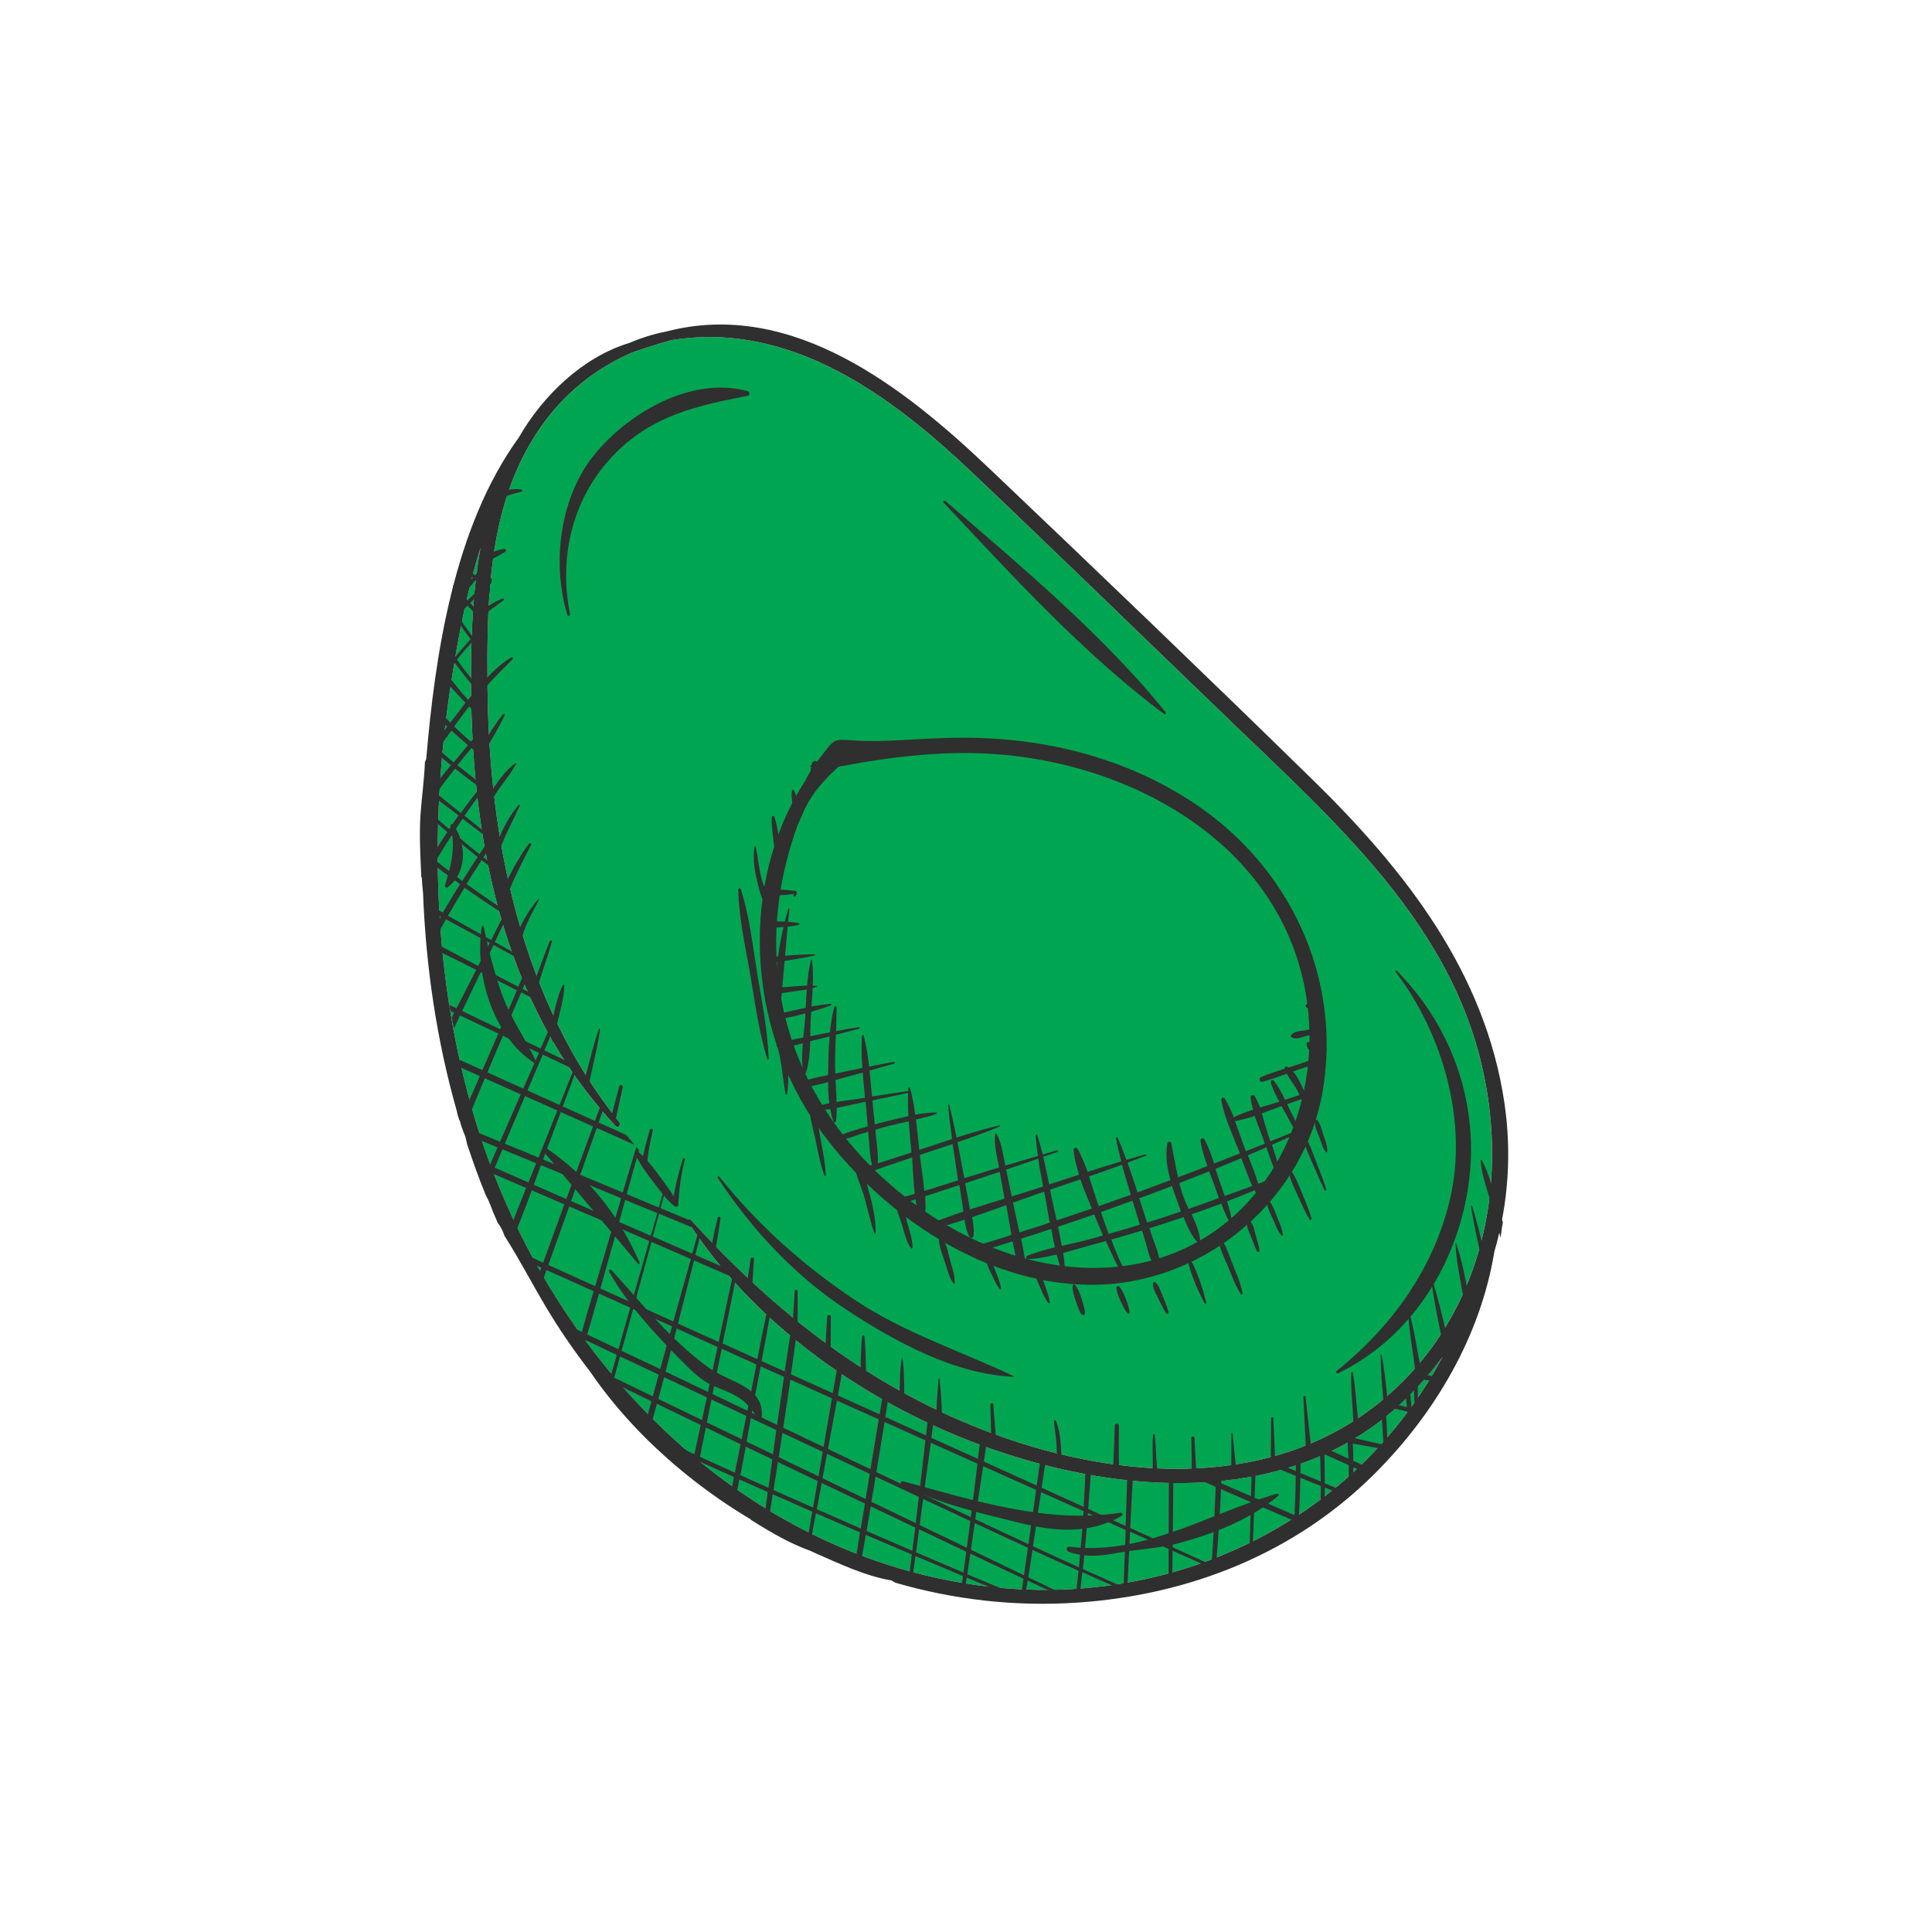 <?xml version="1.0" encoding="utf-8"?>
<!-- Generator: Adobe Illustrator 23.0.6, SVG Export Plug-In . SVG Version: 6.00 Build 0)  -->
<svg version="1.1" id="Layer_1" xmlns="http://www.w3.org/2000/svg" xmlns:xlink="http://www.w3.org/1999/xlink" x="0px" y="0px"
	 viewBox="0 0 368.43 368.43" style="enable-background:new 0 0 368.43 368.43;" xml:space="preserve">
<style type="text/css">
	.st0{fill:none;}
	.st1{fill:#00A551;}
	.st2{fill:#2F2F2F;}
</style>
<rect x="-2.66" y="-2.66" class="st0" width="373" height="373"/>
<g>
	<path class="st1" d="M90.52,213.22c13.38,44.98,50.26,83.94,98.35,89.39c23.42,2.65,47.22-3.78,65.55-18.69
		c8.58-6.98,15.56-15.6,20.69-25.21c-2.38,3.24-5.09,6.29-8.13,9.1c-20.3,18.76-50.34,17.5-75.28,9.39
		c-23.85-7.76-47.1-23.39-60.5-44.22c-0.19-0.3,0.26-0.64,0.51-0.38c16.28,17.9,34.79,32.46,58.1,40.96
		c24.3,8.86,53.49,10.62,74.15-6.86c19.33-16.34,24.24-42.52,18.05-65.74c-6.92-25.97-27.64-44.48-46.62-62.74
		c-16.62-15.99-33.15-32.07-49.87-47.97C170.11,75.59,150.85,61.16,128,64.87c-2.51,0.72-4.99,1.51-7.46,2.36
		C111.15,71.31,104,78.3,99.32,87.97c-6.35,13.13-6.47,28.81-6.35,43.08c0.25,29.19,6.49,59.76,25.15,82.99
		c0.39,0.49-0.26,1.19-0.71,0.71c-22.04-23.53-27.8-55.79-27.59-87.01c0.05-7.78,0.44-15.65,1.82-23.3
		c-2.71,8.68-4.4,17.77-5.71,26.42C81.78,158.17,82.61,186.65,90.52,213.22z"/>
	<g>
		<path class="st2" d="M146.08,183.79c0.72-0.09,1.44-0.18,2.16-0.29c-0.19,1.67-0.31,3.36-0.33,5.02
			c-0.24,0.07-0.48,0.15-0.71,0.27c-0.2,0.1-0.14,0.41,0.06,0.47c0.22,0.06,0.44,0.09,0.66,0.11c0.01,1.37,0.07,2.73,0.23,4.06
			c-0.16,0.04-0.32,0.08-0.47,0.12c-0.04-0.04-0.1-0.06-0.16-0.05c0.1,0.36,0.19,0.72,0.28,1.08c1.91-0.4,3.86-0.82,5.79-1.32
			c-0.02,0.32-0.04,0.64-0.06,0.96c-0.08,1.18-0.22,2.41-0.35,3.65c-1.29,0.22-2.59,0.46-3.83,0.83c-0.41-1.43-0.93-2.8-1.6-4.04
			c-0.12-0.23-0.42-0.06-0.38,0.16c0.22,1.45,0.53,2.86,0.84,4.29c-0.05,0.02-0.11,0.04-0.16,0.06c0.08,0.22,0.16,0.45,0.25,0.67
			c0.02,0,0.05-0.01,0.07-0.01c0.14,0.64,0.27,1.28,0.39,1.92c0.43,2.29,0.63,4.62,1.05,6.91c0.03,0.14,0.27,0.14,0.29,0
			c0.41-2.84,0.25-6-0.45-8.96c1.15-0.16,2.31-0.44,3.45-0.75c-0.16,1.91-0.23,3.81,0.1,5.61c0.05,0.26,0.42,0.23,0.5,0
			c0.59-1.87,0.74-3.93,0.8-5.99c0.37-0.1,0.75-0.2,1.11-0.29c0.87-0.21,1.73-0.42,2.6-0.63c-0.16,1.78-0.23,3.56-0.26,5.31
			c-0.01,0.69-0.03,1.38-0.03,2.07c-2,0.37-4.04,0.78-5.8,1.64c-0.33,0.16-0.16,0.68,0.18,0.67c1.84-0.01,3.75-0.47,5.62-0.99
			c0.01,1.35,0.06,2.7,0.23,4.03c-0.83,0.17-1.64,0.37-2.42,0.64c-0.38,0.13-0.34,0.73,0.1,0.72c0.83-0.02,1.66-0.11,2.5-0.24
			c0.15,0.8,0.33,1.58,0.6,2.35c0.1,0.28,0.46,0.21,0.49-0.07c0.1-0.83,0.14-1.66,0.15-2.5c1.58-0.31,3.16-0.7,4.69-1.01
			c0.27-0.05,0.54-0.11,0.81-0.17c0.01,0.12,0.02,0.23,0.03,0.35c0.12,1.45,0.25,2.89,0.37,4.34c-0.77,0.22-1.53,0.44-2.29,0.68
			c-1.18,0.37-2.21,0.59-3.14,1.39c-0.16,0.13-0.02,0.37,0.16,0.38c1.42,0.06,2.7-0.6,4.04-1.02c0.44-0.14,0.88-0.27,1.32-0.4
			c0.04,0.5,0.08,0.99,0.13,1.49c0.15,1.61,0.18,3.27,0.61,4.83c-0.66,0.18-1.32,0.39-1.96,0.62c-0.28-0.65-0.6-1.26-1.03-1.8
			c-0.18-0.22-0.57-0.04-0.55,0.23c0.14,2.36,1.4,4.77,2.05,7.04c0.67,2.32,1.12,4.71,1.95,6.98c0.04,0.11,0.2,0.09,0.21-0.03
			c0.07-2.69-0.57-5.45-1.29-8.03c-0.3-1.08-0.57-2.26-0.94-3.38c0.04,0.04,0.09,0.08,0.13,0.11c1.48-0.47,2.96-1.1,4.35-1.56
			c1.58-0.53,3.15-1.06,4.72-1.6c0.17,2.25,0.24,4.62,0.49,6.94c-1,0.31-2.03,0.61-3.05,0.92c-0.2-0.13-0.45-0.06-0.53,0.16
			c-0.02,0.01-0.04,0.01-0.05,0.02c0.01,0.01,0.03,0.02,0.04,0.03c-0.01,0.03-0.03,0.05-0.03,0.08c-0.03,1.58,0.72,3.18,1.19,4.68
			c0.46,1.5,0.81,3.17,1.71,4.47c0.09,0.13,0.28,0.08,0.29-0.08c0.05-1.58-0.55-3.17-0.96-4.68c-0.32-1.18-0.54-2.52-1.03-3.68
			c0.87-0.29,1.73-0.58,2.58-0.87c0.15,1.1,0.36,2.17,0.65,3.2c0.02,0.06,0.05,0.11,0.07,0.15c0.14,0.09,0.27,0.18,0.41,0.27
			c0.32,0.03,0.67-0.19,0.7-0.58c0.1-1.19,0.07-2.41,0-3.64c2.18-0.7,4.35-1.41,6.53-2.12c0.2,1.33,0.41,2.66,0.62,3.99
			c0.06,0.35,0.1,0.71,0.15,1.07c-2.17,0.72-4.32,1.5-6.42,2.35c0.4,0.27,0.81,0.54,1.21,0.83c1.81-0.5,3.62-1.04,5.42-1.64
			c0.17,1.13,0.41,2.25,0.92,3.24c0.16,0.3,0.73,0.27,0.78-0.1c0.17-1.2-0.02-2.41-0.26-3.61c2.18-0.74,4.35-1.52,6.52-2.3
			c0.34,1.88,0.65,3.79,0.99,5.68c-1.15,0.36-2.3,0.74-3.46,1.1c-1.72,0.53-3.49,1.02-5.22,1.62c0.64,0.23,1.27,0.44,1.91,0.65
			c1.49-0.42,2.96-0.9,4.41-1.34c0.86-0.26,1.72-0.53,2.57-0.8c0.29,1.53,0.63,3.05,1.02,4.55h0.01c0,0,0.01-0.02,0.02-0.02
			c0.18,0.02,0.24,0.02,0.4,0.1c0.13,0.07,0.18,0.23,0.15,0.36c-0.05,0.2-0.18,0.33-0.36,0.42c0.02,0.06,0.03,0.12,0.04,0.18
			c0,0.01,0.01,0.01,0.01,0.02c0.39,0.08,0.78,0.16,1.18,0.23c0.1-0.11,0.15-0.25,0.13-0.44c-0.21-1.98-0.56-3.95-0.96-5.92
			c1.75-0.55,3.49-1.11,5.24-1.69c0.17-0.05,0.33-0.11,0.5-0.17c0.21,1.18,0.43,2.36,0.7,3.52c-1.78,0.43-3.54,0.92-5.22,1.58
			c-0.34,0.13-0.33,0.72,0.09,0.69c1.82-0.12,3.64-0.47,5.46-0.91c0.21,0.82,0.44,1.63,0.72,2.43c0.14,0.41,0.83,0.37,0.8-0.11
			c-0.05-0.88-0.15-1.76-0.27-2.63c1.82-0.48,3.62-1.01,5.38-1.49c0.92-0.25,1.84-0.5,2.76-0.76c1,2.28,2.07,4.53,3.31,6.69
			c0.09,0.16,0.34,0.2,0.47,0.06c0.19-0.2,0.37-0.41,0.56-0.61c0.04-0.04,0-0.12-0.06-0.1c-0.65,0.17-2.05-3.1-3.26-6.32
			c1.97-0.56,3.93-1.13,5.88-1.73c0.21,0.7,0.42,1.4,0.64,2.1c0.52,1.69,0.78,3.61,1.97,4.96c0.26,0.3,0.66,0.03,0.7-0.29
			c0.22-1.95-0.88-4.05-1.47-5.88c-0.14-0.45-0.29-0.89-0.43-1.33c0.5-0.16,1-0.31,1.5-0.47c1.67-0.54,3.34-1.09,5.01-1.66
			c0.75,1.97,1.67,3.93,3,5.17c0.07,0.07,0.19,0.02,0.19-0.08c0-1.84-0.8-3.76-1.66-5.62c1.9-0.65,3.79-1.33,5.67-2.04
			c0.48,1.31,1.01,2.6,1.7,3.78c0.12,0.2,0.38,0.06,0.35-0.15c-0.18-1.35-0.55-2.71-0.97-4.05c1.77-0.68,3.53-1.39,5.27-2.14
			c0.29,0.62,0.6,1.23,0.94,1.81c0.16,0.28,0.55,0.08,0.49-0.21c-0.13-0.67-0.31-1.35-0.5-2.01c1.3-0.57,2.59-1.16,3.86-1.77
			c0.13-0.19,0.26-0.38,0.39-0.58c-0.03-0.02-0.06-0.04-0.11-0.03c-0.58,0.07-1.15,0.12-1.73,0.14c-0.1,0-0.1,0.16,0,0.16
			c0.25,0.01,0.49,0.03,0.73,0.05c-1.13,0.4-2.25,0.81-3.38,1.22c-0.57-1.83-1.29-3.64-1.98-5.43c1.18-0.5,2.36-1.01,3.54-1.53
			c0.6,1.84,1.2,3.73,2.19,5.36c0.08,0.14,0.35,0.09,0.33-0.09c-0.19-1.93-0.83-3.85-1.48-5.73c1.61-0.71,3.22-1.44,4.82-2.18
			c0.3,0.52,0.61,1.02,0.92,1.53c0.08-0.18,0.16-0.36,0.24-0.53c0.35,1.7,1.19,3.34,1.87,4.93c0.7,1.64,1.4,3.29,2.2,4.89
			c0.09,0.18,0.39,0.05,0.33-0.14c-0.62-1.95-1.38-3.85-2.13-5.75c-0.57-1.46-1.05-2.97-1.93-4.28c-0.12-0.18-0.36-0.09-0.37,0.11
			c-0.16-0.35-0.31-0.71-0.47-1.06c0.41-0.19,0.82-0.39,1.22-0.58c0.03-0.09,0.07-0.18,0.09-0.27c0.02-0.07,0.04-0.15,0.07-0.22
			c-0.53,0.21-1.05,0.43-1.58,0.64c-0.56-1.19-1.15-2.36-1.74-3.53c-0.22-0.43-0.43-0.88-0.64-1.33c0.9-0.32,1.81-0.63,2.72-0.94
			c0.56,1.3,1.07,2.62,1.5,3.96c0.01,0.04,0.04,0.06,0.08,0.07c0.05-0.16,0.1-0.32,0.14-0.47c-0.08-1.35-0.3-2.64-0.72-3.9
			c0.65-0.23,1.29-0.48,1.94-0.72c0.06-0.25,0.12-0.49,0.17-0.74c-0.8,0.22-1.61,0.44-2.41,0.69c-0.1-0.25-0.19-0.51-0.31-0.76
			c-0.51-1.09-1.1-2.43-1.97-3.4c0.4-0.14,0.8-0.29,1.2-0.43c1.41-0.5,2.99-0.9,4.41-1.53c-0.02-0.3-0.04-0.6-0.06-0.89
			c-1.57,0.35-3.12,1.02-4.6,1.51c-0.6,0.2-1.21,0.39-1.82,0.58c-0.08-0.05-0.15-0.11-0.24-0.16c-0.25-0.13-0.57,0.09-0.49,0.37
			v0.01c-1.5,0.48-3,0.97-4.46,1.56c-0.56,0.23-0.36,1.1,0.26,0.93c1.55-0.43,3.08-0.97,4.6-1.53c0.62,1.21,1.61,2.32,2.19,3.54
			c0.08,0.17,0.15,0.35,0.23,0.53c-0.93,0.3-1.85,0.6-2.76,0.9c-0.61-1.31-1.27-2.61-2.18-3.67c-0.22-0.26-0.62,0.02-0.54,0.32
			c0.33,1.28,0.97,2.51,1.65,3.7c-0.09,0.03-0.19,0.06-0.28,0.09c-1.11,0.36-2.26,0.69-3.41,1.03c-0.29-0.76-0.62-1.5-1.03-2.17
			c-0.2-0.33-0.81-0.22-0.77,0.21c0.07,0.79,0.25,1.58,0.47,2.37c-1.27,0.41-2.51,0.88-3.67,1.46c-0.49-1.24-1.05-2.45-1.73-3.57
			c-0.22-0.37-0.73-0.11-0.66,0.28c0.62,3.48,2.28,6.89,3.56,10.18c-1.64,0.65-3.28,1.28-4.93,1.92c-0.51-1.58-1.07-3.16-1.87-4.6
			c-0.24-0.43-0.8-0.12-0.74,0.31c0.26,1.62,0.77,3.21,1.34,4.78c-1.86,0.72-3.73,1.43-5.6,2.14c-0.5-2.14-0.85-4.29-1.3-6.49
			c-0.07-0.36-0.67-0.37-0.74,0c-0.43,2.29-0.06,4.72,0.59,7.03c-1.88,0.7-3.76,1.41-5.64,2.1c-0.21,0.08-0.43,0.15-0.65,0.23
			c-0.62-1.89-1.24-3.79-1.91-5.67c1.17-0.43,2.34-0.86,3.49-1.32c0.15-0.06,0.1-0.3-0.07-0.25c-1.21,0.33-2.41,0.69-3.62,1.05
			c-0.52-1.42-1.06-2.82-1.67-4.2c-0.09-0.2-0.36-0.05-0.33,0.14c0.29,1.46,0.64,2.9,1.02,4.34c-2.15,0.65-4.29,1.32-6.43,2.01
			c-0.54-1.54-1.15-3.03-1.91-4.41c-0.19-0.34-0.81-0.21-0.77,0.21c0.16,1.57,0.55,3.16,1.06,4.73c-1.9,0.62-3.81,1.24-5.71,1.86
			c-0.35-1.76-0.71-3.52-1.13-5.27c0.91-0.31,1.81-0.62,2.72-0.94c0.19-0.07,0.11-0.36-0.08-0.3c-0.92,0.26-1.83,0.54-2.74,0.81
			c-0.32-1.27-0.66-2.53-1.08-3.76c-0.05-0.13-0.27-0.12-0.26,0.04c0.08,1.33,0.24,2.66,0.43,3.99c-2.07,0.61-4.13,1.21-6.2,1.84
			c-0.03-0.12-0.05-0.25-0.08-0.37c-0.43-1.9-0.64-4.05-1.66-5.73c-0.04-0.07-0.17-0.07-0.19,0.02c-0.31,1.97,0.29,4.1,0.63,6.04
			c0.02,0.14,0.05,0.28,0.08,0.41c-2.21,0.67-4.41,1.34-6.62,2.03c-0.05-0.28-0.1-0.56-0.16-0.84c-0.37-2.01-0.75-4.02-1.14-6.03
			c2.74-0.92,5.46-1.88,8.09-3.02c0.11-0.05,0.03-0.22-0.08-0.19c-2.75,0.64-5.47,1.46-8.18,2.34c-0.42-2.09-0.88-4.18-1.42-6.25
			c-0.03-0.11-0.2-0.09-0.19,0.03c0.18,2.18,0.45,4.34,0.75,6.5c-2.09,0.68-4.17,1.39-6.24,2.04c-0.01,0-0.02,0.01-0.02,0.01
			c0-0.02,0-0.03-0.01-0.05c-0.21-1.89-0.38-3.82-0.63-5.73c1.3-0.3,2.59-0.62,3.85-1.03c0.16-0.05,0.14-0.31-0.04-0.31
			c-1.31,0.02-2.63,0.18-3.94,0.41c-0.24-1.72-0.54-3.43-1-5.09c-0.05-0.17-0.29-0.13-0.3,0.04c-0.01,0.18-0.02,0.37-0.03,0.55
			c-2.3,0.33-4.61,0.69-6.91,1.04c-0.17-1.63-0.31-3.3-0.48-4.95c1.56-0.42,3.11-0.85,4.66-1.29c0.23-0.07,0.13-0.4-0.1-0.35
			c-1.55,0.29-3.09,0.59-4.64,0.89c-0.22-1.99-0.52-3.97-1.01-5.88c-0.05-0.2-0.34-0.15-0.35,0.05c-0.13,2-0.06,4.05,0.08,6.09
			c-1.36,0.27-2.72,0.55-4.07,0.85c-0.36,0.08-0.73,0.15-1.1,0.23c-0.02-0.6-0.04-1.21-0.04-1.81c0-1.87,0.07-3.74,0.15-5.61
			c1.48-0.37,2.95-0.74,4.42-1.15c0.19-0.05,0.11-0.32-0.08-0.29c-1.44,0.23-2.88,0.49-4.31,0.76c0.06-1.51,0.12-3.02,0.12-4.53
			c0-0.27-0.41-0.33-0.47-0.06c-0.38,1.57-0.63,3.19-0.8,4.82c-0.97,0.19-1.94,0.37-2.9,0.57c-0.28,0.06-0.57,0.11-0.86,0.16
			c0.02-1.16,0.04-2.32,0.1-3.42c0.02-0.41,0.05-0.83,0.08-1.25c1.28-0.35,2.53-0.74,3.74-1.2c0.15-0.05,0.14-0.31-0.04-0.29
			c-1.2,0.11-2.42,0.29-3.64,0.5c0.08-1.17,0.17-2.35,0.22-3.52c0.27-0.06,0.54-0.12,0.81-0.2c0.13-0.04,0.1-0.22-0.03-0.23
			c-0.25-0.02-0.51-0.02-0.76-0.03c0.06-1.66,0.05-3.31-0.15-4.91c-0.01-0.1-0.15-0.13-0.18-0.02c-0.4,1.59-0.61,3.25-0.75,4.93
			c-1.12,0.03-2.24,0.12-3.34,0.22c-0.47,0.04-0.93,0.06-1.39,0.1c0.16-1.67,0.3-3.35,0.44-5.02c1.92-0.3,3.84-0.63,5.73-1.06
			c0.13-0.03,0.1-0.23-0.03-0.23c-1.87,0.02-3.74,0.14-5.61,0.3c0.15-1.86,0.32-3.71,0.49-5.56c0.72-0.07,1.43-0.17,2.14-0.34
			c0.15-0.04,0.16-0.28,0-0.31c-0.68-0.14-1.37-0.22-2.05-0.27c0.08-0.81,0.15-1.62,0.25-2.43c0.02-0.14-0.2-0.16-0.23-0.03
			c-0.23,0.79-0.44,1.6-0.65,2.42c-0.54-0.03-1.08-0.04-1.62-0.05c-0.8-0.01-1.59-0.15-2.29,0.1c-0.01,0.34-0.02,0.67-0.03,1.01
			c0.86,0.31,1.96,0.06,2.85,0.02c0.28-0.01,0.57-0.03,0.85-0.05c-0.42,1.83-0.79,3.71-1.04,5.6c-0.74,0.07-1.48,0.15-2.22,0.23
			C146.14,183.02,146.11,183.4,146.08,183.79z M215.64,227.85c-2.03,0.73-4.07,1.45-6.11,2.16c-0.66-1.83-1.22-3.77-1.86-5.67
			c2.11-0.72,4.21-1.46,6.3-2.22C214.49,224.04,215.06,225.95,215.64,227.85z M240.61,212.33c1.28-0.46,2.54-0.95,3.77-1.4
			c0.28,0.49,0.56,0.97,0.82,1.45c0.6,1.12,1.21,2.24,1.84,3.35c-1.6,0.65-3.2,1.29-4.8,1.93c-0.18-0.51-0.35-1.02-0.51-1.53
			C241.35,214.93,241.02,213.61,240.61,212.33z M237.59,219.53c-0.17-0.43-0.33-0.86-0.49-1.29c-0.54-1.45-1.03-2.97-1.59-4.45
			c1.25-0.22,2.51-0.57,3.76-0.98c0.51,1.51,1.14,3,1.64,4.42c0.1,0.29,0.2,0.58,0.29,0.87C240,218.57,238.79,219.05,237.59,219.53z
			 M232.29,224.44c-0.17-0.51-0.33-1.03-0.5-1.54c1.65-0.67,3.3-1.36,4.94-2.05c0.66,1.76,1.31,3.58,2.07,5.32
			c-1.75,0.64-3.5,1.28-5.25,1.91C233.14,226.85,232.69,225.63,232.29,224.44z M225.61,228.02c-0.28-0.8-0.51-1.6-0.72-2.4
			c1.9-0.74,3.8-1.49,5.69-2.25c0.37,0.99,0.76,1.97,1.11,2.94c0.25,0.71,0.5,1.43,0.75,2.16c-1.92,0.7-3.84,1.39-5.78,2.06
			C226.27,229.68,225.89,228.83,225.61,228.02z M217.44,229.11c-0.07-0.2-0.13-0.4-0.2-0.6c0.46-0.17,0.92-0.32,1.37-0.49
			c1.63-0.61,3.26-1.22,4.88-1.85c0.24,0.76,0.51,1.51,0.78,2.22c0.3,0.8,0.61,1.71,0.94,2.64c-1.63,0.56-3.27,1.11-4.92,1.64
			c-0.52,0.16-1.04,0.31-1.55,0.47C218.32,231.79,217.88,230.45,217.44,229.11z M209.94,231.14c2.02-0.71,4.03-1.44,6.04-2.18
			c0.13,0.44,0.27,0.88,0.4,1.32c0.33,1.09,0.66,2.18,0.99,3.27c-1.98,0.61-3.96,1.19-5.95,1.75
			C210.79,233.61,210.25,232.04,209.94,231.14z M201.76,233.93c2.31-0.77,4.62-1.54,6.92-2.34c0,0.01,0.01,0.02,0.01,0.03
			c0.53,1.33,1.09,2.67,1.65,3.99c-0.87,0.24-1.73,0.5-2.6,0.73c-1.72,0.46-3.5,0.84-5.27,1.25
			C202.27,236.37,202.02,235.15,201.76,233.93z M200.24,226.87c1.93-0.66,3.86-1.32,5.79-1.97c0.66,1.9,1.45,3.78,2.19,5.57
			c-2.23,0.77-4.48,1.51-6.72,2.25c-0.28-1.28-0.57-2.56-0.85-3.84C200.51,228.22,200.38,227.54,200.24,226.87z M193.18,229.35
			c1.63-0.59,3.26-1.18,4.89-1.74c0.35-0.12,0.7-0.24,1.05-0.36c0.13,0.65,0.25,1.3,0.37,1.95c0.24,1.31,0.46,2.64,0.69,3.96
			c-0.46,0.15-0.93,0.31-1.39,0.47c-1.46,0.47-2.92,0.92-4.38,1.39C194.01,233.12,193.58,231.23,193.18,229.35z M191.87,223.05
			c2.04-0.69,4.07-1.39,6.11-2.09c0.27,1.78,0.61,3.55,0.95,5.31c-0.65,0.21-1.3,0.43-1.94,0.63c-1.34,0.43-2.69,0.85-4.05,1.26
			C192.59,226.46,192.24,224.75,191.87,223.05z M184.05,225.65c2.2-0.72,4.39-1.45,6.59-2.19c0.31,1.71,0.61,3.42,0.93,5.12
			c-2.2,0.67-4.4,1.35-6.59,2.06c-0.01-0.05-0.02-0.11-0.03-0.16C184.65,228.88,184.35,227.26,184.05,225.65z M175.39,220.25
			c0.32-0.11,0.64-0.21,0.95-0.32c1.76-0.6,3.55-1.18,5.33-1.77c0.25,1.74,0.52,3.47,0.78,5.2c0.09,0.58,0.18,1.15,0.27,1.73
			c-2.15,0.67-4.3,1.35-6.46,2.03C176.06,224.8,175.67,222.48,175.39,220.25z M166.92,215.43c0.67-0.19,1.34-0.39,2.01-0.57
			c1.44-0.38,2.9-0.7,4.36-1.02c0.14,1.99,0.35,3.97,0.52,5.94c-1.91,0.61-3.82,1.23-5.72,1.85c-0.23,0.07-0.46,0.14-0.7,0.21
			c0.11-1.78-0.2-3.59-0.37-5.36C166.99,216.13,166.95,215.78,166.92,215.43z M166.36,209.85c2.28-0.47,4.55-0.94,6.82-1.43
			c-0.06,1.47-0.03,2.95,0.05,4.43c-1.54,0.32-3.06,0.71-4.55,1.08c-0.62,0.16-1.24,0.33-1.86,0.49
			C166.67,212.9,166.52,211.38,166.36,209.85z M159.34,205.96c0.73-0.21,1.44-0.42,2.14-0.6c1.01-0.27,2.03-0.54,3.04-0.81
			c0.13,1.61,0.29,3.22,0.44,4.81c-0.32,0.05-0.64,0.09-0.96,0.14c-1.45,0.23-2.97,0.4-4.47,0.64
			C159.5,208.75,159.41,207.36,159.34,205.96z M148.64,193.31c0.17-1.31,0.31-2.63,0.44-3.94c0.76-0.06,1.53-0.22,2.26-0.32
			c0.84-0.11,1.68-0.22,2.51-0.36c-0.09,1.17-0.14,2.34-0.2,3.5C151.96,192.52,150.28,192.91,148.64,193.31z"/>
		<path class="st2" d="M252.04,201.1c-0.12-0.01-0.32,0.06-0.44,0.08c-0.17,0.02-0.37-0.05-0.53-0.09
			c-0.37-0.09-0.71-0.28-1.01-0.51c-0.46-0.36-1.18-1.16-0.78-1.79c0.05-0.08,0.14-0.12,0.23-0.09c0.48,0.12,0.81,0.73,1.14,1.08
			c0.22,0.22,0.47,0.4,0.73,0.57c0.16,0.1,0.43,0.31,0.63,0.39C252.02,200.86,252.03,200.98,252.04,201.1z"/>
		<path class="st2" d="M147.35,169.86c0.54-0.35,1.15-0.22,1.77-0.2c0.85,0.03,1.68,0.13,2.53,0.23c0.16,0.02,0.26,0.11,0.28,0.28
			c0.04,0.33-0.08,0.54-0.31,0.77c-0.17,0.17-0.4-0.08-0.26-0.26c0-0.07,0.01-0.14,0.01-0.2c-0.64,0.08-1.28,0.17-1.93,0.2
			c-0.7,0.03-1.47,0.21-2.09-0.17C147.1,170.36,147.11,170.02,147.35,169.86z"/>
		<path class="st2" d="M246.2,197.44c0.56-0.86,1.8-0.78,2.74-0.96c0.87-0.17,1.79-0.38,2.68-0.34c0.01,0.22,0.03,0.43,0.04,0.65
			c-0.76,0.37-1.63,0.53-2.44,0.73c-0.91,0.22-2.08,0.83-2.93,0.28C246.18,197.72,246.12,197.56,246.2,197.44z"/>
		<path class="st2" d="M248.99,191.72c0.39-0.69,1.58-0.81,2.25-0.55c0.19,0.07,0.29,0.31,0.13,0.47c-0.51,0.5-1.65,0.91-2.28,0.43
			C248.97,191.99,248.91,191.85,248.99,191.72z"/>
		<path class="st2" d="M251.21,213.62c0.62,0.71,0.79,1.69,1.07,2.58c0.34,1.09,0.91,2.3,0.82,3.45c-0.01,0.09-0.13,0.17-0.2,0.08
			c-0.61-0.68-0.85-1.63-1.16-2.48c-0.38-1.06-1.08-2.3-0.99-3.45C250.76,213.59,251.04,213.43,251.21,213.62z"/>
		<path class="st2" d="M246.08,223.06c0.9,1.19,1.42,2.58,1.99,3.95c0.73,1.76,1.51,3.53,2.03,5.36c0.07,0.23-0.26,0.36-0.38,0.16
			c-0.86-1.43-1.53-2.98-2.22-4.5c-0.71-1.55-1.51-3.13-1.8-4.81C245.65,222.98,245.93,222.87,246.08,223.06z"/>
		<path class="st2" d="M242.04,229.01c0.67,0.83,0.98,1.77,1.37,2.76c0.46,1.17,1.11,2.45,1.21,3.7c0.01,0.13-0.18,0.21-0.26,0.11
			c-0.73-0.85-1.11-2.01-1.58-3.02c-0.51-1.09-1.06-2.16-1.2-3.36C241.56,228.97,241.9,228.83,242.04,229.01z"/>
		<path class="st2" d="M238.58,233.08c0.49,0.65,0.61,1.54,0.83,2.32c0.29,1,0.61,1.99,0.79,3.02c0.05,0.31-0.34,0.45-0.48,0.2l0,0
			c-0.43-0.84-0.75-1.73-1.08-2.61c-0.33-0.86-0.86-1.79-0.86-2.72C237.77,232.83,238.33,232.76,238.58,233.08z"/>
		<path class="st2" d="M232.82,236.19c0.97,1.32,1.47,2.91,2.06,4.43c0.75,1.95,1.72,3.95,2.08,6.01c0.04,0.2-0.21,0.32-0.33,0.14
			c-1.03-1.52-1.65-3.34-2.36-5.02c-0.73-1.73-1.65-3.48-1.91-5.36C232.31,236.1,232.64,235.95,232.82,236.19z"/>
		<path class="st2" d="M226.86,239.92c1.47,2.49,2.45,5.65,3.18,8.44c0.06,0.21-0.26,0.36-0.36,0.15c-1.31-2.57-2.68-5.59-3.23-8.42
			C226.4,239.85,226.72,239.69,226.86,239.92z"/>
		<path class="st2" d="M219.88,244.72c0.02-0.17,0.21-0.35,0.38-0.22c0.69,0.51,0.91,1.31,1.23,2.08c0.49,1.19,1.02,2.41,1.34,3.66
			c0.07,0.28-0.3,0.43-0.46,0.19c-0.63-0.97-1.1-2.04-1.61-3.08C220.37,246.54,219.78,245.66,219.88,244.72z"/>
		<path class="st2" d="M213.45,245.35c0.53,0.67,0.85,1.32,1.15,2.12c0.35,0.93,0.76,1.86,0.8,2.86c0.01,0.17-0.21,0.26-0.33,0.14
			c-0.61-0.64-0.95-1.44-1.32-2.24c-0.41-0.89-0.74-1.66-0.86-2.64C212.84,245.31,213.27,245.13,213.45,245.35z"/>
		<path class="st2" d="M205.01,245.03c0.55,0.71,0.85,1.4,1.12,2.26c0.31,1,0.74,2.07,0.77,3.13c0.01,0.39-0.49,0.47-0.69,0.19
			c-0.53-0.77-0.79-1.76-1.1-2.63c-0.34-0.95-0.59-1.74-0.56-2.76C204.56,245.01,204.86,244.83,205.01,245.03z"/>
		<path class="st2" d="M197.34,242.17c0.03-0.21,0.29-0.21,0.42-0.11c0.8,0.63,1.02,1.76,1.36,2.68c0.44,1.19,0.9,2.35,1.07,3.61
			c0.02,0.18-0.18,0.28-0.3,0.12c-0.74-1.03-1.2-2.18-1.7-3.35C197.8,244.18,197.19,243.22,197.34,242.17z"/>
		<path class="st2" d="M188.59,239.8c0.66,0.88,0.99,1.93,1.39,2.95c0.39,1,0.78,1.95,0.92,3.02c0.01,0.1-0.14,0.16-0.21,0.09
			c-0.68-0.84-1.09-1.78-1.55-2.76c-0.46-0.99-1-1.95-1.17-3.04C187.91,239.67,188.36,239.49,188.59,239.8z"/>
		<path class="st2" d="M179.79,236.09c0.75,1.31,1.02,2.82,1.4,4.27c0.36,1.4,0.97,2.89,0.85,4.34c-0.01,0.11-0.13,0.14-0.2,0.05
			c-0.89-1.16-1.2-2.75-1.66-4.12c-0.48-1.42-1.06-2.84-1.15-4.34C179.01,235.89,179.6,235.75,179.79,236.09z"/>
		<path class="st2" d="M154.81,209.62c0.92,2.26,1.17,4.79,1.6,7.18c0.43,2.42,0.98,4.9,1.06,7.36c0,0.15-0.2,0.16-0.25,0.03
			c-0.85-2.28-1.24-4.75-1.77-7.13c-0.54-2.39-1.24-4.89-1.24-7.36C154.2,209.33,154.68,209.32,154.81,209.62z"/>
		<path class="st2" d="M141.27,169.58c1.68,5.16,2.25,10.69,3.12,16.02c0.88,5.34,2.03,10.9,2.19,16.32c0,0.15-0.22,0.17-0.26,0.04
			c-1.6-5.12-2.33-10.71-3.23-15.99c-0.92-5.38-2.2-10.85-2.3-16.32C140.78,169.36,141.18,169.32,141.27,169.58z"/>
		<path class="st2" d="M143.91,161.43c0.02-0.1,0.17-0.09,0.19,0c0.43,1.95,0.59,3.94,1.06,5.88c0.47,1.95,1.58,3.74,1.92,5.69
			c0.05,0.28-0.3,0.56-0.53,0.31c-1.35-1.51-1.82-3.84-2.27-5.76C143.83,165.59,143.54,163.42,143.91,161.43z"/>
		<path class="st2" d="M147.18,155.85c0.02-0.29,0.39-0.33,0.49-0.07c0.41,1.09,0.58,2.27,0.78,3.41c0.18,1.05,0.55,2.18,0.28,3.24
			c-0.08,0.32-0.53,0.37-0.7,0.09c-0.48-0.8-0.47-1.77-0.58-2.69C147.3,158.52,147.08,157.17,147.18,155.85z"/>
		<path class="st2" d="M151.04,150.77c0.04-0.16,0.26-0.17,0.34-0.04c0.5,0.82,0.62,1.83,0.82,2.76c0.15,0.7,0.44,1.46-0.04,2.07
			c-0.07,0.08-0.21,0.09-0.29,0.04c-0.66-0.41-0.61-1.26-0.7-1.96C151.05,152.68,150.83,151.71,151.04,150.77z"/>
		<path class="st2" d="M154.39,146.19c0.19-0.11,0.32-0.27,0.42-0.47c0.02-0.07,0.05-0.14,0.07-0.2c0.01-0.05,0.02-0.09,0.05-0.13
			c0-0.01,0-0.01,0.01-0.02c0,0,0,0,0,0.01c0.21-0.35,0.85-0.36,0.96,0.12c0.14,0.62,0.05,1.28-0.01,1.91
			c-0.06,0.65-0.18,1.22-0.62,1.71c-0.12,0.13-0.35,0.09-0.44-0.06c-0.32-0.54-0.3-1.04-0.28-1.66c0.02-0.41,0.07-0.85,0.16-1.27
			c-0.1,0.03-0.19,0.06-0.28,0.11C154.38,146.26,154.35,146.21,154.39,146.19z"/>
		<path class="st2" d="M286.2,231.93c0.13,0.39,0.26,0.78,0.39,1.17c-0.08,0.42-0.13,0.76-0.16,0.96c-0.09,0.66-0.18,1.32-0.27,1.98
			c-0.13-0.51-0.26-1.01-0.39-1.52C285.9,233.66,286.05,232.79,286.2,231.93z"/>
		<path class="st2" d="M284.58,230.14c-0.88-2.87-1.97-5.85-2.23-8.81c-0.01-0.13,0.18-0.17,0.24-0.06
			c1.15,2.14,1.85,4.61,2.52,7.01C284.91,228.9,284.74,229.52,284.58,230.14z"/>
		<path class="st2" d="M282.8,241.59c-0.15-0.81-0.3-1.61-0.47-2.4c-0.65-3.03-1.34-6.05-1.82-9.11c-0.02-0.16,0.19-0.22,0.24-0.07
			c0.89,2.9,1.6,5.87,2.33,8.81C282.98,239.75,282.89,240.67,282.8,241.59z"/>
		<path class="st2" d="M279.72,251.07c-0.29-1.57-0.57-3.13-0.84-4.7c-0.54-3.07-1.2-6.19-1.31-9.31c0-0.05,0.07-0.06,0.09-0.01
			c1.14,3.18,1.7,6.58,2.39,9.88c0.14,0.69,0.34,1.42,0.53,2.17C280.27,249.75,279.99,250.41,279.72,251.07z"/>
		<path class="st2" d="M275.34,257.27c-0.26-1.26-0.48-2.53-0.74-3.76c-0.66-3.08-1.21-6.16-1.67-9.27
			c-0.03-0.17,0.22-0.25,0.27-0.07c0.89,3.01,1.67,6.02,2.36,9.08c0.23,1.01,0.49,2.04,0.74,3.07
			C275.97,256.63,275.65,256.95,275.34,257.27z"/>
		<path class="st2" d="M270.09,262.84c-0.19-1.34-0.34-2.69-0.53-3.99c-0.42-2.77-0.85-5.55-1.03-8.34
			c-0.01-0.17,0.25-0.2,0.29-0.04c0.71,2.68,1.18,5.4,1.67,8.13c0.19,1.03,0.41,2.08,0.62,3.14
			C270.76,262.1,270.43,262.47,270.09,262.84z"/>
		<path class="st2" d="M263.91,268.95c-0.04-0.82-0.07-1.64-0.14-2.4c-0.24-2.73-0.47-5.46-0.48-8.2c0-0.1,0.15-0.12,0.17-0.02
			c0.47,2.45,0.76,4.92,1.02,7.4c0.08,0.76,0.2,1.56,0.33,2.37C264.52,268.38,264.21,268.66,263.91,268.95z"/>
		<path class="st2" d="M258.2,273.31c-0.06-1.12-0.09-2.24-0.16-3.33c-0.17-2.72-0.47-5.48-0.35-8.2c0.01-0.15,0.23-0.19,0.27-0.04
			c0.49,2.43,0.62,4.95,0.85,7.41c0.11,1.15,0.27,2.35,0.4,3.54C258.88,272.92,258.54,273.12,258.2,273.31z"/>
		<path class="st2" d="M249.05,277.05c-0.06-1.06-0.06-2.13-0.12-3.15c-0.15-2.49-0.24-4.99-0.38-7.49c-0.02-0.27,0.39-0.26,0.42,0
			c0.26,2.5,0.56,4.99,0.82,7.49c0.09,0.92,0.24,1.88,0.35,2.85C249.77,276.86,249.41,276.95,249.05,277.05z"/>
		<path class="st2" d="M242.34,278.52c0.01-2.69,0.06-5.38,0.07-8.07c0-0.27,0.4-0.26,0.41,0c0.1,2.55,0.25,5.1,0.34,7.65
			c0,0.09,0.01,0.18,0.01,0.26C242.9,278.41,242.62,278.46,242.34,278.52z"/>
		<path class="st2" d="M234.82,280.19c-0.04-2.3,0.03-4.61,0-6.86c0-0.15,0.21-0.14,0.22,0c0.19,2.17,0.47,4.39,0.66,6.61
			C235.4,280.03,235.11,280.11,234.82,280.19z"/>
		<path class="st2" d="M227.26,281.77c0-0.72,0.02-1.43,0.01-2.13c-0.02-1.81-0.04-3.62-0.08-5.44c-0.01-0.38,0.57-0.38,0.59,0
			c0.09,1.81,0.19,3.62,0.29,5.44c0.04,0.72,0.11,1.46,0.15,2.19C227.9,281.8,227.58,281.79,227.26,281.77z"/>
		<path class="st2" d="M219.82,281.73c-0.02-0.94,0.03-1.89,0.02-2.83c-0.01-1.76-0.11-3.53,0.04-5.28c0.01-0.16,0.27-0.22,0.3-0.04
			c0.22,1.51,0.24,3.04,0.32,4.57c0.06,1.17,0.2,2.37,0.24,3.56C220.43,281.72,220.12,281.72,219.82,281.73z"/>
		<path class="st2" d="M213.41,280.23c-0.38-0.04-0.77-0.08-1.15-0.12c0.03-0.55,0.07-1.09,0.09-1.64c0.09-2.2,0.17-4.4,0.23-6.6
			c0.02-0.51,0.8-0.52,0.8,0c-0.02,1.92-0.04,3.85-0.03,5.77C213.36,278.5,213.4,279.37,213.41,280.23z"/>
		<path class="st2" d="M201.45,278.31c0.03-0.26,0.05-0.52,0.06-0.78c0.12-2.19-0.33-4.32-0.51-6.49c-0.02-0.24,0.32-0.25,0.4-0.05
			c0.77,2.06,0.92,4.36,1,6.54c0.01,0.32,0.02,0.65,0.03,0.99C202.1,278.45,201.77,278.38,201.45,278.31z"/>
		<path class="st2" d="M189.05,275.18c-0.07-2.44-0.1-4.87-0.19-7.31c-0.01-0.36,0.54-0.36,0.56,0c0.17,2.45,0.4,4.88,0.59,7.33
			c0.01,0.08,0.02,0.16,0.02,0.24C189.71,275.35,189.38,275.26,189.05,275.18z"/>
		<path class="st2" d="M178.6,271.89c-0.05-3,0.09-6.02,0.4-8.95c0.01-0.1,0.15-0.1,0.16,0c0.35,3.08,0.53,6.26,0.49,9.41
			C179.3,272.2,178.95,272.05,178.6,271.89z"/>
		<path class="st2" d="M171.52,267.84c0.02-0.49,0.04-0.97,0.04-1.45c0.05-2.47,0-5.06,0.44-7.49c0.01-0.03,0.05-0.03,0.06,0
			c0.38,2.17,0.33,4.46,0.37,6.66c0.02,0.97,0.06,1.95,0.09,2.94C172.19,268.28,171.86,268.06,171.52,267.84z"/>
		<path class="st2" d="M164.08,262.69c0.02-0.36,0.04-0.72,0.04-1.06c0.03-2.25,0.04-4.52,0.29-6.76c0.03-0.28,0.41-0.28,0.44,0
			c0.22,1.96,0.22,3.94,0.27,5.91c0.02,0.86,0.11,1.79,0.14,2.72C164.87,263.22,164.47,262.96,164.08,262.69z"/>
		<path class="st2" d="M157.4,257.82c0.05-2.24,0.23-4.48,0.34-6.71c0.02-0.45,0.71-0.46,0.7,0c-0.04,2.45,0.03,4.91-0.09,7.36
			C158.03,258.25,157.71,258.04,157.4,257.82z"/>
		<path class="st2" d="M151.14,253.16c0.08-2.32,0.29-4.65,0.42-6.95c0.02-0.35,0.54-0.35,0.54,0c-0.01,2.55,0.06,5.13-0.05,7.7
			C151.74,253.66,151.44,253.41,151.14,253.16z"/>
		<path class="st2" d="M142.37,245.16c0.25-1.69,0.55-3.37,0.76-5.02c0.05-0.41,0.7-0.43,0.66,0c-0.17,1.99-0.24,4.06-0.4,6.1
			C143.05,245.88,142.71,245.52,142.37,245.16z"/>
		<path class="st2" d="M136.28,239.26c-0.25-0.26-0.5-0.52-0.75-0.78c0.41-2.09,0.8-4.2,1.34-6.26c0.07-0.28,0.55-0.23,0.52,0.07
			c-0.23,2.03-0.62,4.04-0.96,6.06C136.38,238.65,136.33,238.95,136.28,239.26z"/>
		<path class="st2" d="M128.39,228.83c0.36-2.67,1.03-5.3,1.85-7.82c0.08-0.23,0.43-0.14,0.37,0.1c-0.78,2.96-1.12,5.9-1.29,8.87
			C129.01,229.59,128.7,229.21,128.39,228.83z"/>
		<path class="st2" d="M123.32,222.49c-0.29-0.33-0.59-0.66-0.89-0.99c0.37-2.05,0.91-4.08,1.5-6.04c0.11-0.35,0.65-0.21,0.55,0.15
			C123.9,217.88,123.57,220.18,123.32,222.49z"/>
		<path class="st2" d="M117.35,213.7c-0.05,0.22-0.09,0.44-0.14,0.66c-0.24-0.39-0.48-0.77-0.73-1.14c0.53-2.02,1.06-4.04,1.61-6.06
			c0.12-0.43,0.75-0.25,0.66,0.18C118.29,209.46,117.82,211.58,117.35,213.7z"/>
		<path class="st2" d="M112.15,207.7c-0.26-0.44-0.53-0.88-0.79-1.32c0.1-0.35,0.2-0.7,0.29-1.04c0.8-3.04,1.52-6.13,2.55-9.1
			c0.05-0.15,0.26-0.09,0.23,0.06c-0.44,3.12-1.21,6.21-1.88,9.29C112.41,206.26,112.28,206.98,112.15,207.7z"/>
		<path class="st2" d="M105.51,198.83c-0.27-0.59-0.52-1.19-0.79-1.79c0.1-0.36,0.2-0.71,0.28-1.06c0.67-2.67,1.12-5.66,2.33-8.14
			c0.07-0.14,0.28-0.07,0.28,0.08c-0.03,2.5-0.88,5.08-1.43,7.52C105.94,196.53,105.74,197.68,105.51,198.83z"/>
		<path class="st2" d="M101.77,190.56c-0.04-0.1-0.08-0.19-0.12-0.29c-0.13-0.45-0.26-0.9-0.4-1.36c0.33-0.84,0.67-1.67,0.97-2.48
			c0.85-2.33,1.7-4.67,2.63-6.97c0.1-0.24,0.47-0.15,0.4,0.11c-0.69,2.38-1.48,4.73-2.26,7.08
			C102.59,187.9,102.24,189.27,101.77,190.56z"/>
		<path class="st2" d="M100,177.33c-0.55,1.5-0.71,3.13-1.07,4.67c-0.28-0.66-0.56-1.31-0.85-1.97c0.76-3.22,2.8-6.63,4.63-8.62
			c0.07-0.07,0.18,0.02,0.13,0.1C101.8,173.44,100.77,175.26,100,177.33z"/>
		<path class="st2" d="M97.09,169.9c-0.42,1.06-0.76,2.15-1.08,3.23c-0.19-0.74-0.38-1.49-0.57-2.23c1.39-3.63,3.33-7.13,5.41-9.99
			c0.18-0.25,0.56-0.04,0.41,0.24C99.77,164.04,98.28,166.87,97.09,169.9z"/>
		<path class="st2" d="M95.67,161.09c-0.63,1.63-1.04,3.32-1.48,4.99c-0.2-0.76-0.39-1.53-0.58-2.3c0.36-1.01,0.74-2.01,1.13-2.96
			c1.06-2.58,2.33-5.2,4.16-7.32c0.11-0.12,0.26,0.03,0.21,0.16C98,156.17,96.66,158.53,95.67,161.09z"/>
		<path class="st2" d="M91.89,155.87c-0.05-0.51-0.08-1.01-0.11-1.52c-0.01-0.14-0.01-0.27-0.02-0.41c0.6-1.08,1.31-2.11,1.98-3.11
			c1.26-1.88,2.7-3.97,4.55-5.29c0.08-0.05,0.16,0.05,0.12,0.12c-1.04,2-2.61,3.77-3.85,5.66C93.6,152.78,92.83,154.38,91.89,155.87
			z"/>
		<path class="st2" d="M92.64,142.88c-0.43,0.72-0.84,1.45-1.27,2.18c-0.02-0.65-0.04-1.31-0.06-1.96c0.16-0.24,0.31-0.48,0.46-0.72
			c1.31-2.08,2.6-4.2,4.1-6.14c0.16-0.2,0.46-0.04,0.34,0.2C95.19,138.66,93.89,140.77,92.64,142.88z"/>
		<path class="st2" d="M91.68,130.62c1.66-2.01,3.63-3.94,5.85-5.27c0.2-0.12,0.4,0.15,0.25,0.32c-1.85,1.92-3.78,3.69-5.47,5.76
			c-0.21,0.26-0.41,0.52-0.6,0.79C91.7,131.69,91.7,131.16,91.68,130.62z"/>
		<path class="st2" d="M90.76,117.42c1.5-1.35,3.26-2.59,5.13-3.29c0.21-0.08,0.29,0.22,0.14,0.33c-1.73,1.3-3.48,2.47-5.03,4
			c-0.13,0.13-0.25,0.27-0.38,0.4C90.67,118.39,90.71,117.91,90.76,117.42z"/>
		<path class="st2" d="M92.34,106.09c1.2-0.69,2.5-1.23,3.78-1.41c0.32-0.04,0.53,0.35,0.23,0.54c-1.47,0.92-3.05,1.6-4.48,2.59
			c-0.01,0.01-0.02,0.01-0.03,0.02C92.02,107.26,92.18,106.68,92.34,106.09z"/>
		<path class="st2" d="M93.6,94.87c1.74-1.25,4.06-1.88,5.87-1.48c0.18,0.04,0.18,0.32,0,0.36c-1.64,0.39-3.07,0.77-4.5,1.71
			c-0.51,0.34-0.94,0.75-1.34,1.19C93.64,96.06,93.63,95.46,93.6,94.87z"/>
		<g>
			<path class="st2" d="M265.23,267.56c0.47,0.13,0.94,0.26,1.41,0.38c0.55,0.14,1.11,0.28,1.67,0.41c-0.09-0.96-0.2-1.93-0.3-2.89
				c0.28-0.23,0.57-0.46,0.84-0.7c0.12,1.26,0.23,2.53,0.33,3.79c0.2,0.05,0.4,0.09,0.59,0.14c0-0.04,0-0.09,0-0.13
				c-0.04-1.48-0.1-2.97-0.15-4.46c0.25-0.23,0.5-0.46,0.75-0.69c0,1.44,0,2.87,0.02,4.3c0,0.2,0.01,0.41,0.01,0.61
				c-0.27,0.4-0.53,0.8-0.8,1.19c-0.12-0.03-0.24-0.06-0.36-0.09c0.01,0.18,0.02,0.37,0.03,0.55c-0.24,0.35-0.48,0.7-0.73,1.04
				c-0.05-0.6-0.09-1.2-0.14-1.81c-0.38-0.09-0.75-0.19-1.13-0.28c-0.99-0.24-2-0.46-3.01-0.68
				C264.58,268.02,264.9,267.79,265.23,267.56z"/>
			<path class="st2" d="M271.56,262.22c0.75,0.09,1.51,0.19,2.26,0.29c-0.15,0.27-0.29,0.54-0.44,0.81
				c-0.89-0.09-1.77-0.18-2.65-0.28C271.02,262.77,271.29,262.5,271.56,262.22z"/>
			<path class="st2" d="M84.09,174.81c-0.57,0.99-1.15,1.98-1.71,2.98c0.13,0.54,0.26,1.09,0.39,1.63c0.21-0.41,0.42-0.82,0.64-1.22
				c0.53-0.96,1.09-1.92,1.64-2.88c1.14,0.61,2.27,1.22,3.4,1.83c1.65,0.89,3.29,1.79,4.94,2.68c-0.61,1.22-1.23,2.44-1.84,3.67
				c-0.12,0.24-0.24,0.48-0.36,0.71c-2.77-1.46-5.53-2.94-8.31-4.39c0.11,0.45,0.21,0.89,0.32,1.34c2.54,1.27,5.09,2.52,7.62,3.78
				c-1.24,2.44-2.5,4.88-3.77,7.34c-0.46-0.22-0.91-0.44-1.37-0.65c0.08,0.39,0.16,0.77,0.24,1.16c0.23,0.11,0.47,0.22,0.7,0.33
				c-0.15,0.3-0.3,0.6-0.45,0.9c0.14,0.69,0.27,1.39,0.39,2.08c0.08-0.17,0.16-0.34,0.24-0.51c0.31-0.65,0.62-1.3,0.93-1.95
				c1.38,0.65,2.75,1.31,4.13,1.96c1.06,0.5,2.11,1,3.17,1.5L92,204.08c-1.52-0.68-3.03-1.37-4.55-2.05
				c0.06,0.48,0.12,0.96,0.17,1.44c1.3,0.58,2.59,1.16,3.89,1.73l-1.14,2.64c-0.46,1.07-0.95,2.14-1.43,3.22
				c0.19,0.54,0.39,1.08,0.59,1.63c0.71-1.71,1.39-3.42,2.1-5.1c0.28-0.65,0.55-1.31,0.83-1.96c2.28,1.02,4.57,2.04,6.85,3.05
				c-0.33,0.75-0.66,1.5-0.98,2.25c-1,2.27-1.98,4.53-2.97,6.8c-1.57-0.65-3.14-1.3-4.72-1.95c0.19,0.51,0.39,1.01,0.59,1.52
				c1.22,0.5,2.44,1,3.66,1.51c-0.5,1.15-1.01,2.31-1.51,3.46l-0.27-0.12c0.23,0.59,0.46,1.18,0.69,1.77
				c0.02-0.05,0.05-0.11,0.07-0.16c2.15,0.93,4.31,1.85,6.46,2.78c-1.09,2.7-2.15,5.41-3.17,8.12c0.03,0.14,0.05,0.29,0.08,0.43
				c0.22,0.35,0.44,0.69,0.65,1.04c1.22-3.02,2.39-6.07,3.52-9.14c2.07,0.89,4.15,1.78,6.22,2.68c-1.35,3.7-2.71,7.41-4.05,11.12
				c-1.38-0.63-2.77-1.26-4.15-1.89c0.29,0.54,0.56,1.05,0.81,1.51c0.99,0.44,1.99,0.89,2.98,1.33c-0.29,0.8-0.59,1.6-0.88,2.4
				c0.24,0.42,0.49,0.85,0.73,1.27c0.38-1.08,0.76-2.15,1.14-3.22c2.56,1.15,5.12,2.3,7.68,3.45c0.44,0.2,0.88,0.4,1.32,0.59
				c-0.77,2.59-1.53,5.18-2.25,7.78c-1.26-0.59-2.52-1.18-3.79-1.77c0.36,0.57,0.72,1.13,1.09,1.7c0.8,0.38,1.6,0.76,2.41,1.14
				c-0.16,0.58-0.31,1.16-0.47,1.74c0.25,0.35,0.5,0.7,0.75,1.05c0.24-0.77,0.47-1.55,0.71-2.32c1.99,0.94,3.98,1.89,5.96,2.83
				c-0.38,1.34-0.77,2.69-1.15,4.03c-1.12-0.54-2.23-1.08-3.35-1.62c0.35,0.46,0.7,0.92,1.06,1.37c0.08,0.1,0.17,0.2,0.25,0.3
				c0.59,0.29,1.18,0.57,1.77,0.86c-0.09,0.31-0.17,0.61-0.26,0.92c0.19,0.22,0.39,0.43,0.58,0.65c0.11-0.42,0.23-0.83,0.34-1.25
				c2.45,1.19,4.91,2.38,7.36,3.57c-0.38,1.43-0.75,2.85-1.12,4.28c0.3,0.28,0.6,0.55,0.91,0.83c0.42-1.53,0.85-3.07,1.26-4.61
				c2.79,1.35,5.57,2.69,8.36,4.03c-0.41,1.86-0.81,3.72-1.21,5.58c-1.93-0.89-3.86-1.78-5.79-2.67c0.78,0.68,1.57,1.36,2.36,2.04
				c1.09,0.5,2.17,1,3.25,1.49c-0.08,0.36-0.15,0.73-0.23,1.09c0.33,0.28,0.65,0.56,0.97,0.83c0.1-0.48,0.2-0.97,0.3-1.45
				c2.22,1.01,4.45,2.01,6.68,3.01c-0.24,1.29-0.47,2.58-0.69,3.87c0.28,0.25,0.57,0.5,0.85,0.75c0.31-1.38,0.6-2.77,0.87-4.16
				c1.8,0.81,3.61,1.61,5.42,2.41c-0.28,2.14-0.57,4.28-0.85,6.42c0.25,0.21,0.49,0.41,0.74,0.62c0.35-2.21,0.7-4.41,1.06-6.62
				c2.51,1.11,5.02,2.22,7.54,3.32c-0.36,2.07-0.7,4.14-1.05,6.21c0.2,0.06,0.4,0.11,0.6,0.17c0.39-2.03,0.77-4.05,1.15-6.08
				c2.8,1.22,5.6,2.44,8.4,3.65c-0.31,1.92-0.61,3.83-0.91,5.75c0.34,0.13,0.68,0.25,1.02,0.37c0.34-1.88,0.67-3.76,1-5.65
				c2.92,1.26,5.85,2.51,8.77,3.75c-0.19,1.57-0.37,3.15-0.55,4.72c0.21,0.05,0.42,0.11,0.62,0.16c0.2-1.53,0.42-3.06,0.62-4.59
				c3.02,1.28,6.04,2.55,9.06,3.82c-0.13,0.96-0.25,1.93-0.37,2.89c0.23,0.04,0.47,0.09,0.7,0.13c0.13-0.91,0.26-1.81,0.39-2.72
				c3.17,1.32,6.35,2.64,9.52,3.94c0.65,0.05,1.3,0.1,1.96,0.15c-0.13-0.05-0.26-0.11-0.4-0.16c0.19-1.12,0.36-2.25,0.54-3.38
				c2.82,1.33,5.65,2.66,8.47,3.99c0.47,0.02,0.93,0.03,1.4,0.05l-0.08-0.04c0.23-1.86,0.43-3.72,0.63-5.58
				c2.6,1.16,5.2,2.3,7.82,3.42c-0.01,0.15-0.01,0.31-0.02,0.46c0.56-0.13,1.13-0.26,1.69-0.38c-0.3-0.13-0.6-0.25-0.9-0.39
				c0.17-3.61,0.35-7.22,0.52-10.84c2.45,1.1,4.91,2.2,7.36,3.29c0,2.17,0,4.34,0,6.51c0.22-0.09,0.45-0.18,0.67-0.27
				c0.03-1.97,0.06-3.93,0.08-5.9c2.25,1.01,4.51,2.02,6.76,3.02c0.5-0.18,1.01-0.36,1.53-0.51c0.42-4.74,0.74-9.49,0.95-14.25
				c1.9,0.83,3.8,1.66,5.7,2.48c0,0.03,0,0.06,0,0.1c-0.09,3.23-0.19,6.47-0.28,9.7c0.19-0.09,0.39-0.18,0.58-0.27
				c0.12-3.08,0.25-6.16,0.36-9.24c2.53,1.1,5.07,2.2,7.6,3.29c-0.02,0.41-0.06,0.82-0.08,1.23c0.29-0.2,0.59-0.4,0.88-0.6
				c0.01-0.09,0.01-0.19,0.02-0.28c0.08,0.03,0.16,0.07,0.24,0.1c0.33-0.22,0.65-0.45,0.98-0.67c-0.39-0.17-0.77-0.34-1.16-0.51
				c0.08-1.43,0.15-2.85,0.2-4.27c0.04-1.08,0.06-2.16,0.09-3.24c1.3,0.53,2.6,1.06,3.91,1.58c0,0.05,0,0.09,0,0.14
				c0,1.42-0.03,2.84-0.07,4.26c0.18-0.12,0.37-0.25,0.55-0.37c0.07-0.05,0.14-0.09,0.21-0.14c0.03-1.2,0.05-2.4,0.05-3.59
				c1.19,0.48,2.38,0.95,3.57,1.42c0.26-0.14,0.51-0.29,0.77-0.43c-1.45-0.61-2.9-1.22-4.35-1.82c0-1.84-0.01-3.68-0.05-5.53
				c1.54,0.69,3.08,1.38,4.62,2.07c0.04,1.71,0.05,3.43,0.03,5.14c0.22-0.12,0.44-0.25,0.66-0.37c0.04-0.08,0.09-0.16,0.13-0.24
				c0.04-1.38,0.07-2.75,0.07-4.13c0.83,0.37,1.65,0.73,2.48,1.1c0.24-0.28,0.48-0.56,0.73-0.84c-1.07-0.49-2.15-0.98-3.22-1.47
				c-0.01-1.1-0.05-2.2-0.09-3.3c1.83,0.35,3.67,0.64,5.45,1c0.15,0.03,0.3,0.06,0.45,0.09c0.01,0.19,0.01,0.38,0.02,0.57
				c0.33-0.41,0.66-0.82,0.99-1.23c-0.09-0.02-0.19-0.04-0.28-0.06c-0.09-2.48-0.21-4.98-0.4-7.47c-0.19,0.13-0.37,0.25-0.56,0.38
				c-0.1,0.09-0.19,0.18-0.29,0.27c0.19,2.22,0.36,4.44,0.47,6.66c-0.33-0.07-0.67-0.14-1-0.21c-1.62-0.34-3.26-0.75-4.9-1.11
				c-0.02-0.36-0.05-0.72-0.07-1.08c-0.31,0.2-0.62,0.4-0.94,0.59c0.01,0.09,0.01,0.19,0.02,0.28c-0.13-0.03-0.25-0.05-0.38-0.07
				c-0.46,0.27-0.92,0.53-1.39,0.78c0.6,0.15,1.2,0.29,1.82,0.41c0.05,1.02,0.11,2.05,0.15,3.07c-1.54-0.7-3.07-1.4-4.61-2.09
				c0-0.02,0-0.04,0-0.06c-0.48,0.22-0.96,0.44-1.45,0.65c0.21,0.1,0.43,0.19,0.64,0.29c0.08,1.86,0.12,3.72,0.14,5.59
				c-1.29-0.54-2.58-1.09-3.87-1.63c0.02-1.01,0.03-2.01,0.04-3.02c-0.3,0.11-0.6,0.22-0.9,0.33c0,0.78,0.01,1.55,0,2.33
				c-1.03-0.43-2.05-0.85-3.08-1.28c-0.43,0.14-0.86,0.28-1.3,0.41c1.45,0.59,2.9,1.18,4.35,1.77c-0.02,1.19-0.03,2.39-0.07,3.58
				c-0.04,1.31-0.11,2.61-0.18,3.91c-2.53-1.11-5.07-2.22-7.61-3.32c0.06-1.66,0.13-3.32,0.2-4.98c-0.25,0.06-0.5,0.13-0.75,0.19
				c-0.04,1.5-0.08,3-0.12,4.51c-1.89-0.82-3.78-1.65-5.68-2.47c0.01-0.34,0.02-0.68,0.03-1.02c-0.35,0.04-0.7,0.08-1.04,0.11
				c0,0.15-0.01,0.31-0.01,0.46c-0.29-0.13-0.58-0.25-0.86-0.37c-0.75,0.06-1.5,0.11-2.26,0.15c1.03,0.45,2.05,0.9,3.08,1.34
				c-0.18,4.98-0.43,9.95-0.78,14.91c-2.47-1.13-4.95-2.25-7.43-3.38c0.06-4.26,0.1-8.52,0.13-12.78c-0.28,0-0.56-0.01-0.84-0.01
				c-0.02,4.15-0.04,8.3-0.05,12.45c-2.44-1.11-4.89-2.22-7.33-3.33c0.01-0.12,0.01-0.24,0.02-0.36c0.14-3.02,0.31-6.06,0.47-9.09
				c-0.35-0.04-0.71-0.08-1.06-0.13c-0.09,3.07-0.19,6.13-0.3,9.19c-2.38-1.08-4.77-2.17-7.15-3.25c0.22-2.67,0.41-5.36,0.59-8.06
				c-0.14-0.08-0.27-0.15-0.4-0.23c-0.22,0.01-0.44,0.02-0.66,0.02c-0.1,2.63-0.22,5.25-0.38,7.88c-2.68-1.22-5.35-2.44-8.03-3.65
				c0.25-1.67,0.5-3.35,0.76-5.02c-0.33-0.07-0.67-0.15-1-0.22c-0.23,1.6-0.46,3.21-0.69,4.82c-0.64-0.29-1.27-0.58-1.9-0.87
				c-2.73-1.24-5.46-2.47-8.19-3.7c0.19-1.22,0.37-2.44,0.55-3.65c-0.41-0.17-0.81-0.34-1.21-0.52c-0.16,1.22-0.31,2.44-0.46,3.66
				c-2.96-1.34-5.92-2.68-8.88-4.02c0.17-1.26,0.33-2.53,0.5-3.8c-0.35-0.17-0.71-0.35-1.06-0.53c-0.16,1.29-0.32,2.57-0.47,3.86
				c-2.58-1.17-5.17-2.34-7.75-3.51c0.25-1.55,0.49-3.1,0.73-4.65c-0.33-0.23-0.66-0.46-0.98-0.69c-0.29,1.61-0.58,3.23-0.85,4.84
				c-2.65-1.2-5.3-2.4-7.95-3.6c0.37-2,0.72-4.01,1.06-6.01c-0.31-0.18-0.62-0.36-0.93-0.55c-0.38,2.04-0.75,4.08-1.11,6.12
				c-2.65-1.2-5.3-2.4-7.96-3.59c0.38-2.64,0.73-5.27,1.08-7.91c-0.34-0.23-0.68-0.46-1.03-0.69c-0.43,2.69-0.85,5.37-1.25,8.06
				c-1.47-0.66-2.94-1.33-4.41-1.99c0.59-3.04,1.15-6.08,1.68-9.12c-0.21-0.18-0.41-0.37-0.6-0.56c-0.66,3.1-1.29,6.21-1.89,9.32
				c-2.2-1-4.41-1.99-6.62-2.99c0.85-4.14,1.71-8.28,2.53-12.42c0.39,0.17,0.78,0.34,1.17,0.51c-0.56-0.58-1.1-1.18-1.61-1.81v0.01
				c-2.43-1.06-4.87-2.12-7.3-3.17c0.35-1.37,0.7-2.73,1.05-4.1c-0.14-0.15-0.28-0.29-0.43-0.44c-0.4,1.43-0.8,2.86-1.2,4.29
				c-2.51-1.09-5.01-2.18-7.52-3.27c0.4-1.45,0.8-2.9,1.19-4.35c2.38,0.98,4.77,1.96,7.15,2.95c-0.54-0.58-1.08-1.18-1.56-1.8
				c-1.77-0.73-3.54-1.47-5.3-2.2c0.28-1.03,0.56-2.05,0.84-3.08c-0.07-0.14-0.15-0.28-0.22-0.42l-0.96,3.36
				c-2.04-0.85-4.08-1.69-6.12-2.54c0.78-2.8,1.57-5.6,2.35-8.41c-0.17-0.2-0.34-0.4-0.51-0.6c-0.87,2.89-1.73,5.79-2.59,8.69
				c-2.7-1.12-5.41-2.24-8.11-3.36c1.05-2.98,2.1-5.96,3.15-8.94c2.41,1.07,4.81,2.14,7.22,3.22c-0.53-0.63-1.07-1.26-1.6-1.89
				l-2.63-1.18c-0.88-0.39-1.75-0.79-2.63-1.18c0.34-0.98,0.68-1.97,1.02-2.95c-0.17-0.22-0.32-0.44-0.49-0.66
				c-0.41,1.1-0.83,2.2-1.24,3.3c-2.05-0.92-4.1-1.84-6.14-2.77c0.86-2.29,1.72-4.57,2.58-6.86c0.23,0.11,0.46,0.22,0.7,0.32
				c-0.29-0.46-0.58-0.92-0.87-1.38c-0.01,0.02-0.02,0.05-0.03,0.07c-1.96-0.95-3.92-1.9-5.89-2.84c0.56-1.32,1.12-2.65,1.69-3.97
				c0.01-0.02,0.02-0.05,0.03-0.07c-0.16-0.26-0.31-0.53-0.46-0.8c-0.29,0.69-0.59,1.39-0.89,2.07c-0.36,0.81-0.71,1.62-1.07,2.43
				c-2.29-1.1-4.58-2.2-6.87-3.29l0.44-1.05c0.9-2.12,1.81-4.24,2.72-6.37c0.99,0.5,1.97,1,2.96,1.5c-0.2-0.35-0.38-0.7-0.58-1.06
				c-0.7-0.36-1.41-0.73-2.11-1.09c0.22-0.52,0.44-1.04,0.66-1.55c-0.07-0.14-0.15-0.27-0.22-0.41c-0.11-0.2-0.22-0.42-0.32-0.64
				c-0.31,0.72-0.63,1.45-0.94,2.17c-1.33-0.69-2.67-1.37-4-2.07c-0.94-0.49-1.89-0.98-2.83-1.48c0.23-0.49,0.47-0.97,0.7-1.46
				c0.47-0.99,0.93-1.98,1.4-2.96c1.38,0.75,2.75,1.49,4.13,2.24c-0.1-0.26-0.19-0.52-0.28-0.78c-1.2-0.67-2.39-1.34-3.59-2.02
				c0.72-1.53,1.44-3.06,2.17-4.59c-0.04-0.5-0.05-1-0.04-1.5c-0.03,0.05-0.06,0.11-0.08,0.16c-2.53-1.65-5.01-3.36-7.45-5.14
				c0.25-0.41,0.49-0.82,0.75-1.23c0.7-1.12,1.42-2.22,2.13-3.33c1.09,0.86,2.18,1.71,3.28,2.55c-0.05-0.3-0.11-0.61-0.16-0.91
				c-0.93-0.73-1.86-1.44-2.78-2.18c0.63-0.97,1.27-1.92,1.9-2.88c0.04,0.03,0.08,0.06,0.12,0.09c-0.07-0.55-0.14-1.1-0.21-1.65
				c-0.13,0.18-0.26,0.37-0.38,0.55c-1.68-1.35-3.37-2.69-5.05-4.03c1.16-1.68,2.37-3.33,3.6-4.97c0.31,0.22,0.63,0.43,0.95,0.65
				c-0.03-0.28-0.06-0.56-0.09-0.84c-0.15-0.11-0.3-0.22-0.45-0.33c0.12-0.16,0.25-0.31,0.37-0.47c-0.04-0.34-0.07-0.68-0.11-1.02
				c-0.29,0.35-0.59,0.69-0.87,1.05c-1.61-1.19-3.18-2.43-4.74-3.69c0.88-1.11,1.78-2.2,2.68-3.29c0.85,0.71,1.71,1.4,2.58,2.07
				c-0.03-0.35-0.06-0.7-0.08-1.05c-0.66-0.54-1.32-1.09-1.97-1.65c0.56-0.67,1.15-1.32,1.73-1.97c-0.02-0.41-0.04-0.81-0.06-1.22
				c-0.78,0.87-1.56,1.73-2.33,2.61c-0.61-0.53-1.23-1.06-1.82-1.61c-0.46-0.42-0.91-0.85-1.35-1.29c0.2-0.27,0.39-0.54,0.59-0.81
				c0.75-1,1.5-2,2.25-3.01c0.04,0.04,0.08,0.08,0.12,0.12c0.81,0.84,1.64,1.66,2.47,2.48c-0.01-0.35-0.02-0.7-0.03-1.05
				c-0.71-0.71-1.41-1.42-2.1-2.16c0.5-0.66,0.99-1.33,1.49-1.99c0.18,0.19,0.36,0.38,0.54,0.57c0-0.3-0.01-0.59-0.01-0.89
				c-0.05-0.06-0.11-0.12-0.17-0.18c0.05-0.07,0.11-0.14,0.16-0.22c0-0.51,0.01-1.01,0.02-1.52c-0.26,0.34-0.52,0.69-0.78,1.03
				c-1.27-1.46-2.49-2.96-3.62-4.56c-0.13-0.18-0.25-0.37-0.38-0.56c0.2-0.25,0.4-0.51,0.61-0.76c0.75-0.91,1.53-1.8,2.31-2.67
				c0.65,0.88,1.32,1.75,2.01,2.6c0.02-0.29,0.03-0.58,0.05-0.87c-0.56-0.72-1.11-1.44-1.65-2.17c0.64-0.71,1.31-1.39,1.98-2.08
				c0.03-0.27,0.06-0.54,0.09-0.82c-0.82,0.8-1.62,1.61-2.4,2.45c-0.59-0.79-1.16-1.59-1.72-2.4c-0.36-0.52-0.7-1.06-1.04-1.59
				c0.5-0.59,0.99-1.18,1.52-1.74c0.08-0.08,0.16-0.16,0.24-0.24c0.7,0.72,1.39,1.44,2.09,2.15c0.44,0.44,0.87,0.88,1.31,1.32
				c0.03-0.25,0.05-0.5,0.08-0.75c-0.98-1.09-1.98-2.16-2.99-3.22c0.9-0.92,1.84-1.79,2.79-2.64c0.3,0.31,0.61,0.62,0.87,0.89
				c0.05-0.29,0.09-0.58,0.14-0.87c-0.17-0.16-0.34-0.32-0.51-0.47c0.23-0.21,0.46-0.41,0.69-0.62c0.06-0.36,0.14-0.72,0.21-1.08
				c-0.5,0.38-1,0.78-1.49,1.2c-0.27-0.22-0.48-0.39-0.55-0.45c-0.28-0.27-0.55-0.55-0.83-0.82c0.72-0.9,1.44-1.8,2.18-2.67
				c0.17-0.2-0.12-0.5-0.3-0.3c-0.74,0.86-1.51,1.72-2.28,2.57c-0.6-0.59-1.21-1.19-1.81-1.78v0.85c0.48,0.45,0.95,0.9,1.43,1.35
				c-0.84,0.93-1.67,1.86-2.46,2.82c-0.22-0.23-0.43-0.46-0.65-0.68c-0.22-0.23-0.44-0.47-0.65-0.71c-0.05,0.33-0.09,0.67-0.14,1
				c0.28,0.28,0.57,0.56,0.84,0.84c0.04,0.05,0.09,0.09,0.13,0.14c-0.38,0.47-0.75,0.93-1.1,1.41c-0.16,0.23,0.19,0.48,0.38,0.29
				c0.4-0.4,0.78-0.83,1.16-1.26c0.3,0.31,0.61,0.62,0.91,0.93c-0.25,0.26-0.5,0.52-0.75,0.78c-0.31,0.32-0.63,0.66-0.96,1
				c-0.32-0.51-0.63-1.03-0.95-1.54c-0.05,0.39-0.1,0.77-0.15,1.16c0.2,0.3,0.4,0.6,0.6,0.9c-0.27,0.28-0.53,0.58-0.79,0.86
				c-0.06,0.6-0.11,1.2-0.16,1.81c0.49-0.64,0.98-1.28,1.49-1.9c0.47,0.68,0.95,1.35,1.42,2.01c0.45,0.63,0.91,1.26,1.38,1.89
				c-1.01,1.1-1.99,2.22-2.93,3.37c-0.56-0.84-1.08-1.69-1.59-2.56c-0.04,0.44-0.06,0.88-0.11,1.32c0.4,0.61,0.81,1.2,1.23,1.79
				c-0.53,0.66-1.09,1.35-1.66,2.05c0-0.01-0.01-0.01-0.01-0.02c-0.06,0.49-0.13,0.99-0.2,1.48l0.01-0.01
				c1.38,1.63,2.85,3.19,4.29,4.69c-0.81,1.07-1.62,2.13-2.43,3.2c-0.15,0.2-0.31,0.4-0.46,0.6c-0.8-0.8-1.57-1.62-2.34-2.44
				c-0.07,0.45-0.15,0.9-0.22,1.36c0.65,0.63,1.3,1.25,1.97,1.86c-0.87,1.12-1.75,2.24-2.63,3.37c-0.02-0.01-0.03-0.03-0.05-0.04
				c0.04,0.62,0.09,1.24,0.12,1.86c0.08-0.11,0.16-0.21,0.24-0.32c1.01,0.83,2.02,1.65,3.02,2.45c-0.45,0.56-0.92,1.12-1.36,1.69
				c-0.55,0.7-1.11,1.42-1.67,2.14c0.01,0.79,0.02,1.59,0.02,2.38c0.75,0.56,1.5,1.12,2.23,1.68c0.74,0.57,1.49,1.14,2.24,1.71
				c-0.19,0.27-0.39,0.54-0.58,0.81c-0.41,0.59-0.8,1.19-1.2,1.79c-0.91-0.76-1.8-1.54-2.7-2.32c0,0.29-0.01,0.58-0.01,0.87
				c0.78,0.67,1.56,1.34,2.35,2c-0.86,1.29-1.69,2.59-2.51,3.9c-0.03,0.79-0.06,1.58-0.09,2.37c1.67,1.26,3.35,2.48,5.01,3.68
				c-1.11,1.8-2.2,3.6-3.26,5.42c-0.71-0.4-1.42-0.81-2.13-1.21c-0.01,0.21-0.02,0.43-0.03,0.64c-0.01,0.11-0.01,0.22-0.02,0.33
				C82.9,174.18,83.5,174.5,84.09,174.81z M88.23,113.56c0.83-0.95,1.63-1.93,2.42-2.91c0.27,0.25,0.53,0.51,0.8,0.76
				c0.05,0.05,0.23,0.23,0.47,0.47c-0.96,0.85-1.89,1.73-2.78,2.64C88.84,114.2,88.54,113.88,88.23,113.56z M89.28,133.49
				c-1.44-1.6-2.78-3.29-4.12-4.97c0.52-0.71,1.05-1.41,1.59-2.1c0.22,0.31,0.45,0.62,0.68,0.92c1.07,1.42,2.19,2.82,3.37,4.16
				C90.29,132.16,89.79,132.82,89.28,133.49z M106.71,210.72c-2.04-0.92-4.08-1.84-6.12-2.77c0.97-2.28,1.94-4.56,2.9-6.84
				c1.97,0.93,3.95,1.87,5.93,2.79C108.51,206.18,107.61,208.45,106.71,210.72z M109.81,223.71c-2.08-0.86-4.17-1.73-6.25-2.59
				c0.62-1.7,1.25-3.4,1.89-5.09c0.5-1.32,0.99-2.64,1.49-3.96c2.05,0.91,4.11,1.83,6.16,2.74
				C112,217.77,110.91,220.74,109.81,223.71z M118.46,228.5c-0.41,1.39-0.83,2.77-1.24,4.16c-2.77-1.21-5.54-2.41-8.32-3.62
				c0.24-0.67,0.48-1.33,0.71-1.99c0.23-0.64,0.45-1.28,0.67-1.92c0.7,0.29,1.39,0.57,2.09,0.86
				C114.41,226.83,116.43,227.66,118.46,228.5z M126.91,261.57c0.72-2.74,1.43-5.48,2.13-8.22c2.6,1.17,5.2,2.34,7.8,3.51
				c-0.39,1.83-0.77,3.66-1.16,5.49c-0.22,1.03-0.45,2.06-0.67,3.09C132.32,264.15,129.61,262.86,126.91,261.57z M135.67,266.88
				c2.22,1.04,4.44,2.09,6.66,3.13c-0.3,1.48-0.6,2.96-0.9,4.45c-2.21-1.07-4.42-2.14-6.63-3.2
				C135.08,269.8,135.38,268.34,135.67,266.88z M125.9,261.09c-2.45-1.17-4.9-2.34-7.36-3.5c0.73-2.66,1.47-5.32,2.2-7.98
				c2.47,1.11,4.94,2.22,7.41,3.33C127.39,255.66,126.64,258.37,125.9,261.09z M120.46,248.42c-1.11-0.5-2.22-1-3.34-1.51
				c-0.88-0.4-1.75-0.79-2.63-1.19c0.91-3.25,1.81-6.49,2.73-9.73c0.19-0.65,0.37-1.3,0.55-1.95c1.1,0.47,2.19,0.95,3.29,1.42
				c0.92,0.4,1.84,0.8,2.76,1.2C122.7,240.58,121.58,244.5,120.46,248.42z M124.11,235.66c-2.02-0.88-4.03-1.76-6.05-2.63
				c0.4-1.4,0.78-2.81,1.17-4.21c2.04,0.84,4.08,1.68,6.12,2.52C124.94,232.78,124.52,234.22,124.11,235.66z M131.75,240.1
				c-1.12,3.97-2.24,7.93-3.35,11.9c-2.47-1.11-4.94-2.23-7.4-3.34c0-0.01,0.01-0.03,0.01-0.04c1.08-3.93,2.15-7.85,3.23-11.78
				C126.74,237.93,129.24,239.02,131.75,240.1z M137.05,255.91c-2.59-1.17-5.17-2.33-7.76-3.5c1.03-4.01,2.04-8.03,3.06-12.04
				c2.44,1.06,4.89,2.12,7.33,3.18C138.78,247.66,137.92,251.79,137.05,255.91z M144.25,260.2c-0.42,2.2-0.84,4.39-1.27,6.58
				c-0.15,0.75-0.3,1.5-0.45,2.25c-2.22-1.06-4.44-2.12-6.65-3.18c0.22-1.09,0.43-2.18,0.65-3.27c0.36-1.79,0.73-3.58,1.1-5.37
				C139.84,258.21,142.04,259.2,144.25,260.2z M149.51,262.56c-0.45,3.05-0.89,6.11-1.32,9.16c-1.61-0.76-3.21-1.53-4.82-2.29
				c0.2-1.09,0.4-2.17,0.6-3.25c0.36-1.87,0.72-3.74,1.09-5.61C146.54,261.23,148.03,261.89,149.51,262.56z M149.21,273.25
				c2.56,1.2,5.13,2.41,7.69,3.61c-0.21,1.23-0.42,2.46-0.64,3.69c-0.06,0.33-0.11,0.65-0.17,0.98c-2.04-0.98-4.07-1.96-6.11-2.94
				c-0.49-0.24-0.99-0.48-1.48-0.72C148.74,276.33,148.97,274.79,149.21,273.25z M158.65,266.66c-0.54,3.09-1.06,6.18-1.59,9.27
				c-0.15-0.07-0.29-0.14-0.44-0.21c-2.42-1.14-4.84-2.3-7.26-3.45c0.47-3.06,0.92-6.11,1.36-9.17
				C153.36,264.29,156,265.48,158.65,266.66z M167.58,270.67c-0.53,3.17-1.05,6.35-1.58,9.51c-2.7-1.29-5.41-2.58-8.12-3.86
				c0.58-3.07,1.15-6.15,1.72-9.23C162.27,268.29,164.93,269.48,167.58,270.67z M176.48,274.67c-0.38,3.33-0.76,6.66-1.16,9.97
				c-2.74-1.31-5.47-2.62-8.2-3.92c0.51-3.18,1.05-6.36,1.57-9.55C171.29,272.34,173.89,273.5,176.48,274.67z M186.4,279.12
				c-0.42,3.41-0.82,6.82-1.26,10.2c-3-1.42-6-2.85-8.99-4.28c0.44-3.3,0.9-6.6,1.35-9.91C180.47,276.46,183.43,277.79,186.4,279.12
				z M197.6,284.13c-0.26,1.79-0.52,3.57-0.77,5.36c-0.23,1.66-0.47,3.32-0.71,4.98c-3.39-1.57-6.77-3.16-10.15-4.76
				c0.01-0.06,0.02-0.12,0.03-0.19c0.47-3.3,0.98-6.6,1.49-9.92C190.86,281.12,194.23,282.63,197.6,284.13z M206.5,299.22
				c0.27-2.57,0.52-5.15,0.74-7.73c0.08-0.98,0.16-1.96,0.24-2.94c2.4,1.07,4.79,2.14,7.19,3.22c0,0.07,0,0.13-0.01,0.2
				c-0.13,3.57-0.26,7.14-0.4,10.71C211.67,301.54,209.08,300.38,206.5,299.22z M205.74,298.88c-2.92-1.32-5.84-2.65-8.75-4
				c0.34-2.28,0.67-4.56,1.01-6.83c0.18-1.17,0.35-2.33,0.53-3.5c2.7,1.21,5.4,2.41,8.1,3.62c-0.07,1.11-0.14,2.21-0.23,3.32
				C206.21,293.96,205.98,296.42,205.74,298.88z M196.1,300.8c0.27-1.74,0.53-3.49,0.79-5.24c2.92,1.34,5.85,2.67,8.78,3.98
				c-0.19,1.86-0.38,3.72-0.58,5.58C202.09,303.68,199.1,302.24,196.1,300.8z M195.27,300.4c-3.37-1.62-6.75-3.24-10.12-4.87
				c0.24-1.69,0.49-3.39,0.73-5.08c3.38,1.58,6.76,3.15,10.15,4.71C195.77,296.91,195.51,298.66,195.27,300.4z M184.47,300.21
				c0.19-1.31,0.37-2.63,0.56-3.94c3.38,1.6,6.76,3.2,10.14,4.79c-0.16,1.15-0.33,2.29-0.49,3.44
				C191.28,303.08,187.87,301.65,184.47,300.21z M184.37,295.16c-3-1.44-5.99-2.89-8.99-4.33c0.22-1.66,0.44-3.32,0.66-4.99
				c3,1.41,6,2.82,9,4.23c-0.01,0.06-0.02,0.13-0.02,0.19C184.8,291.89,184.58,293.53,184.37,295.16z M174.69,296.04
				c0.19-1.47,0.39-2.93,0.58-4.4c3,1.42,6,2.85,9,4.27c-0.18,1.33-0.35,2.66-0.53,3.99C180.72,298.62,177.7,297.33,174.69,296.04z
				 M166.18,286.4c0.27-1.6,0.53-3.2,0.8-4.81c2.75,1.29,5.5,2.58,8.25,3.87c-0.2,1.67-0.4,3.34-0.6,5
				C171.81,289.11,168.99,287.75,166.18,286.4z M165.26,291.97c0.27-1.57,0.52-3.14,0.78-4.71c2.83,1.35,5.66,2.69,8.49,4.03
				c-0.18,1.48-0.36,2.97-0.54,4.45C171.08,294.49,168.17,293.23,165.26,291.97z M165.07,285.86c-2.74-1.32-5.48-2.64-8.22-3.96
				c0.12-0.66,0.24-1.32,0.37-1.98c0.16-0.89,0.33-1.79,0.5-2.68c2.71,1.27,5.43,2.55,8.14,3.82c-0.02,0.14-0.05,0.29-0.07,0.43
				C165.55,282.95,165.31,284.41,165.07,285.86z M155.77,287.81c0.31-1.67,0.62-3.34,0.93-5.01c2.75,1.31,5.49,2.62,8.24,3.93
				c-0.26,1.59-0.53,3.17-0.78,4.76C161.35,290.27,158.56,289.04,155.77,287.81z M147.51,284.15c0.28-1.78,0.56-3.56,0.84-5.34
				c2.53,1.21,5.05,2.42,7.58,3.63c-0.29,1.69-0.59,3.37-0.88,5.06c-2.2-0.97-4.4-1.94-6.6-2.92
				C148.14,284.44,147.83,284.29,147.51,284.15z M142.38,274.92c0.27-1.5,0.54-3,0.81-4.5c1.62,0.76,3.24,1.52,4.86,2.28
				c-0.21,1.55-0.43,3.1-0.64,4.64C145.73,276.54,144.05,275.73,142.38,274.92z M141.19,281.31c0.36-1.81,0.69-3.62,1.02-5.44
				c1.69,0.81,3.38,1.62,5.07,2.43c-0.24,1.81-0.49,3.61-0.73,5.42C144.76,282.92,142.97,282.11,141.19,281.31z M134.6,272.21
				c2.21,1.06,4.42,2.13,6.63,3.2c-0.37,1.81-0.74,3.62-1.09,5.43c-2.22-1.01-4.44-2.02-6.66-3.03
				C133.86,275.94,134.23,274.07,134.6,272.21z M125.54,266.79c0.37-1.39,0.73-2.77,1.1-4.16c2.72,1.28,5.44,2.57,8.16,3.84
				c-0.31,1.44-0.62,2.89-0.94,4.33C131.08,269.46,128.31,268.13,125.54,266.79z M118.24,258.67c2.45,1.16,4.91,2.31,7.37,3.47
				c-0.37,1.38-0.76,2.76-1.12,4.14c-2.45-1.18-4.91-2.37-7.36-3.55C117.5,261.38,117.87,260.02,118.24,258.67z M114.22,246.68
				c1.99,0.9,3.98,1.79,5.97,2.69c-0.76,2.64-1.51,5.29-2.26,7.93c-1.98-0.94-3.97-1.87-5.95-2.81
				C112.75,251.9,113.49,249.29,114.22,246.68z M108.55,230.06c2.8,1.2,5.59,2.41,8.38,3.62c-0.2,0.69-0.41,1.38-0.61,2.07
				c-0.93,3.18-1.88,6.35-2.82,9.53c-2.98-1.35-5.96-2.7-8.94-4.05C105.89,237.5,107.22,233.78,108.55,230.06z M101.79,225.94
				c0.46-1.25,0.91-2.5,1.37-3.74c2.09,0.86,4.17,1.72,6.26,2.58c-0.25,0.67-0.5,1.34-0.74,2.02c-0.23,0.62-0.45,1.24-0.68,1.86
				C105.93,227.75,103.86,226.85,101.79,225.94z M95.82,219.18c2.15,0.88,4.29,1.77,6.44,2.65c-0.5,1.22-1,2.44-1.49,3.66
				c-2.14-0.94-4.29-1.88-6.43-2.82C94.83,221.51,95.32,220.34,95.82,219.18z M99.8,209.8c0.11-0.26,0.22-0.51,0.33-0.77
				c2.05,0.91,4.11,1.83,6.16,2.74c-0.53,1.35-1.07,2.69-1.61,4.04c-0.65,1.65-1.32,3.29-1.99,4.94c-2.14-0.89-4.28-1.77-6.42-2.66
				C97.45,215.34,98.63,212.57,99.8,209.8z M95.9,197.52c2.29,1.09,4.58,2.17,6.88,3.26c-1,2.27-1.99,4.55-2.99,6.82
				c-2.28-1.03-4.57-2.06-6.85-3.1L95.9,197.52z M91.69,185.38c0.94,0.47,1.87,0.93,2.8,1.4c1.37,0.69,2.73,1.38,4.09,2.08
				c-1.02,2.37-2.03,4.74-3.06,7.1l-0.14,0.32c-1.28-0.61-2.56-1.23-3.84-1.84c-1.14-0.55-2.28-1.09-3.42-1.64
				C89.32,190.33,90.51,187.86,91.69,185.38z M86.51,145.39c-0.17-0.14-0.35-0.28-0.52-0.43c-0.83-0.7-1.64-1.42-2.44-2.15
				c0.84-1.16,1.68-2.32,2.53-3.48c0.8,0.72,1.61,1.43,2.41,2.12c0.25,0.22,0.51,0.43,0.77,0.65
				C88.32,143.19,87.41,144.29,86.51,145.39z M87.88,155.04c-0.73-0.58-1.45-1.16-2.18-1.74c-0.83-0.66-1.66-1.33-2.49-2.01
				c0.73-1.02,1.47-2.03,2.23-3.02c0.44-0.57,0.89-1.13,1.34-1.7c1.57,1.24,3.15,2.46,4.78,3.62
				C90.29,151.77,89.06,153.39,87.88,155.04z M91.43,162.9c-1.64-1.32-3.26-2.65-4.87-4c-0.04-0.03-0.07-0.06-0.11-0.1
				c0.42-0.65,0.83-1.31,1.27-1.95c0.16-0.24,0.33-0.48,0.5-0.72c1.71,1.31,3.42,2.62,5.14,3.92C92.71,161,92.06,161.94,91.43,162.9
				z M88.45,167.54c-0.1,0.16-0.19,0.32-0.29,0.47c-1.7-1.26-3.38-2.54-5.04-3.86c0.96-1.62,1.95-3.22,2.97-4.8
				c0.42,0.35,0.83,0.7,1.25,1.04c1.24,1.02,2.49,2.03,3.75,3.03C90.19,164.79,89.31,166.16,88.45,167.54z M85.43,174.63
				c1.03-1.8,2.09-3.59,3.16-5.36c2.47,1.76,4.99,3.45,7.55,5.07c-0.83,1.64-1.65,3.28-2.48,4.93c-1.87-1.05-3.74-2.1-5.6-3.15
				C87.18,175.63,86.3,175.13,85.43,174.63z"/>
		</g>
	</g>
	<path class="st2" d="M155.83,214.7c11.87,16.9,32.92,31.23,54.33,30.26c20.35-0.92,38.51-16.44,42.04-36.7
		c3.78-21.67-6.19-42.87-24.35-55c-14.53-9.7-31.79-13.3-48.96-12.47c-5.31,0.17-10.62,0.75-15.95,0.43
		c-3.95-0.24-3.66-0.46-6.09,2.67c-1.3,1.67-2.41,3.15-3.28,4.98C140.87,168.43,142.51,195.73,155.83,214.7z M152.06,157.5
		c0.82-1.89,1.55-3.81,2.71-5.54c1.48-2.21,3.24-4.01,5.14-5.77c0.08,0,0.15,0,0.23-0.02c10.23-1.95,20.7-3.18,31.12-2.25
		c24.2,2.16,49.57,15.72,56.62,40.56c6.59,23.21-4.85,50.73-29.98,56.31c-23.71,5.26-49.71-10.84-61.58-30.85
		C146.44,193.26,145.84,174.67,152.06,157.5z"/>
	<path class="st2" d="M80.44,167.36c0.03,0.96,0.12,1.92,0.23,2.87c0.54,14.11,2.6,28.17,6.46,41.71c0.07,0.5,0.22,1,0.42,1.5
		c0.02,0.08,0.04,0.16,0.07,0.24c0.02,0.01,0.04,0.03,0.05,0.04c0.02,0.05,0.04,0.09,0.06,0.14c0.16,0.71,0.42,1.41,0.68,2.06
		c0.11,0.29,0.23,0.57,0.34,0.86c0.11,0.48,0.24,0.95,0.33,1.44c1.1,3.31,2.28,6.6,3.61,9.83c0.72,1.17,1.12,2.7,1.67,3.85
		c0.19,0.41,0.36,0.83,0.53,1.25c0.55,0.69,0.99,1.55,1.32,2.53c2.87,4.5,5.36,9.33,8.06,13.83c2.52,4.2,5.27,8.18,8.23,12.01
		c6.47,9.52,15.19,17.78,24.51,24.27c2,1.39,4.05,2.69,6.12,3.94c0.03,0.04,0.06,0.07,0.09,0.11c2.02,1.28,4.07,2.52,6.2,3.64
		c1.74,0.92,3.51,1.67,5.29,2.34c0.41,0.18,0.8,0.39,1.21,0.56c4.06,1.77,9.23,4.22,14.08,5.01c0.26,0.15,0.53,0.28,0.77,0.44
		c11.04,3.21,22.72,4.6,34.8,3.78c21.29-1.45,41.41-9.4,56.63-24.63c11.52-11.52,20.14-26.23,22.77-42.28
		c2.66-9.11,3.34-18.79,1.92-28.37c-3.66-24.79-18.74-44.18-36.5-61.56c-20.39-19.95-41-39.72-61.69-59.39
		c-16.05-15.26-37.51-32.43-61.61-26.17c-2.43,0.48-4.79,1.21-7.07,2.19c-8.94,2.69-16.58,10.14-21.11,18.07
		c-12.36,17.07-15.93,41.37-17.63,61.29c-0.08,0.19-0.17,0.38-0.25,0.57c-0.12,3.36-0.62,6.75-0.84,10.05
		c-0.26,3.98-0.02,7.92,0.15,11.85C80.37,167.25,80.41,167.31,80.44,167.36z M85.93,130.85c1.32-8.65,3-17.74,5.71-26.42
		c-1.38,7.65-1.77,15.52-1.82,23.3c-0.21,31.22,5.55,63.48,27.59,87.01c0.45,0.48,1.1-0.22,0.71-0.71
		c-18.67-23.23-24.9-53.8-25.15-82.99c-0.12-14.27,0-29.95,6.35-43.08c4.67-9.67,11.83-16.66,21.22-20.73
		c2.46-0.86,4.95-1.64,7.46-2.36c22.85-3.71,42.11,10.71,57.53,25.38c16.72,15.89,33.25,31.98,49.87,47.97
		c18.98,18.26,39.7,36.77,46.62,62.74c6.19,23.22,1.28,49.4-18.05,65.74c-20.67,17.48-49.86,15.72-74.15,6.86
		c-23.31-8.5-41.82-23.06-58.1-40.96c-0.24-0.27-0.7,0.08-0.51,0.38c13.4,20.83,36.65,36.47,60.5,44.22
		c24.93,8.11,54.98,9.38,75.28-9.39c3.04-2.81,5.75-5.86,8.13-9.1c-5.13,9.61-12.11,18.23-20.69,25.21
		c-18.33,14.91-42.13,21.34-65.55,18.69c-48.1-5.45-84.97-44.42-98.35-89.39C82.61,186.65,81.78,158.17,85.93,130.85z"/>
	<path class="st2" d="M172.23,282.49c13.37,3.59,27.45,8.18,41.43,5.99c0.34-0.05,0.58,0.39,0.24,0.58
		c-6.22,3.61-12.86,2.99-19.63,1.31c-7.35-1.83-15.59-3.71-22.33-7.21C171.57,282.96,171.83,282.38,172.23,282.49z"/>
	<path class="st2" d="M203.9,294.95c13.94,1.82,26.61-6.33,39.63-10.11c0.22-0.06,0.43,0.25,0.24,0.41
		c-5.36,4.51-12.03,7.11-18.73,8.96c-4.03,1.11-8.28,1.23-12.39,2c-3.04,0.57-5.94,0.75-8.88-0.3
		C203.28,295.73,203.32,294.87,203.9,294.95z"/>
	<path class="st2" d="M116.6,242.19c6.04,6.64,11.3,13.4,18.67,18.72c3.75,2.71,11.01,3.52,9.91,9.89
		c-0.04,0.26-0.43,0.29-0.54,0.07c-2.01-3.8-4.14-4.84-8.08-6.36c-2.74-1.05-4.84-3.24-6.86-5.28c-4.9-4.96-10.1-10.61-13.54-16.71
		C116,242.26,116.38,241.95,116.6,242.19z"/>
	<path class="st2" d="M104.14,218.92c8.26,5.67,13.8,12.72,17.83,21.84c0.08,0.19-0.15,0.42-0.31,0.24
		c-5.94-7.2-12.07-14.24-18.02-21.44C103.37,219.23,103.73,218.64,104.14,218.92z"/>
	<path class="st2" d="M121.61,219.54c1.69,1.46,2.92,3.05,4.23,4.85c1.19,1.64,2.66,3.44,3.39,5.34c0.12,0.31-0.24,0.48-0.48,0.36
		l-0.01,0.01c-1.62-1.22-2.93-3.13-4.17-4.73c-1.36-1.76-2.55-3.39-3.49-5.42C120.92,219.6,121.31,219.28,121.61,219.54z"/>
	<path class="st2" d="M91.89,176.68c0.03-0.17,0.31-0.17,0.34,0c0.86,4.23,1.86,8.1,3.23,12.19c1.66,4.96,4.59,8.91,6.77,13.55
		c0.09,0.19-0.1,0.45-0.31,0.31C93.99,197.64,90.42,185.58,91.89,176.68z"/>
	<path class="st2" d="M85.92,157.49c-0.08-0.31,0.31-0.43,0.48-0.2c2.62,3.41,2.7,9.24-1.07,11.93c-0.24,0.17-0.56-0.11-0.48-0.37
		C86.05,164.94,86.93,161.6,85.92,157.49z"/>
	<path class="st2" d="M113.62,86.36c6.65-7.9,18.37-14.63,28.97-11.77c0.42,0.11,0.46,0.8,0,0.89c-9.61,1.85-18.03,3.71-25.21,10.93
		c-8.14,8.18-10.91,19.59-8.68,30.71c0.06,0.32-0.4,0.46-0.5,0.14C105.15,107.32,106.79,94.48,113.62,86.36z"/>
	<path class="st2" d="M254.89,261.45c10.64-8.53,18.72-19.8,21.73-33.26c3.26-14.59-1.55-31.15-10.49-42.89
		c-0.1-0.14,0.12-0.3,0.23-0.18c10.79,10.93,15.95,25.99,13.61,41.32c-2.28,14.91-10.97,28.72-24.76,35.42
		C254.96,261.99,254.64,261.65,254.89,261.45z"/>
	<path class="st2" d="M137.18,224.39c7.26,9.15,16.07,16.99,25.77,23.46c9.55,6.37,20.1,9.71,30.35,14.59
		c0.06,0.03,0.03,0.12-0.03,0.11c-11.2-0.49-22.36-6.59-31.56-12.59c-10.03-6.54-18.28-15.4-24.83-25.34
		C136.76,224.45,137.04,224.22,137.18,224.39z"/>
	<path class="st2" d="M180.27,95.53c14.54,12.56,29.81,25.29,42,40.24c0.16,0.2-0.06,0.56-0.29,0.38
		c-15.47-11.57-28.86-26.29-42.03-40.3C179.73,95.64,180.04,95.34,180.27,95.53z"/>
</g>
</svg>
